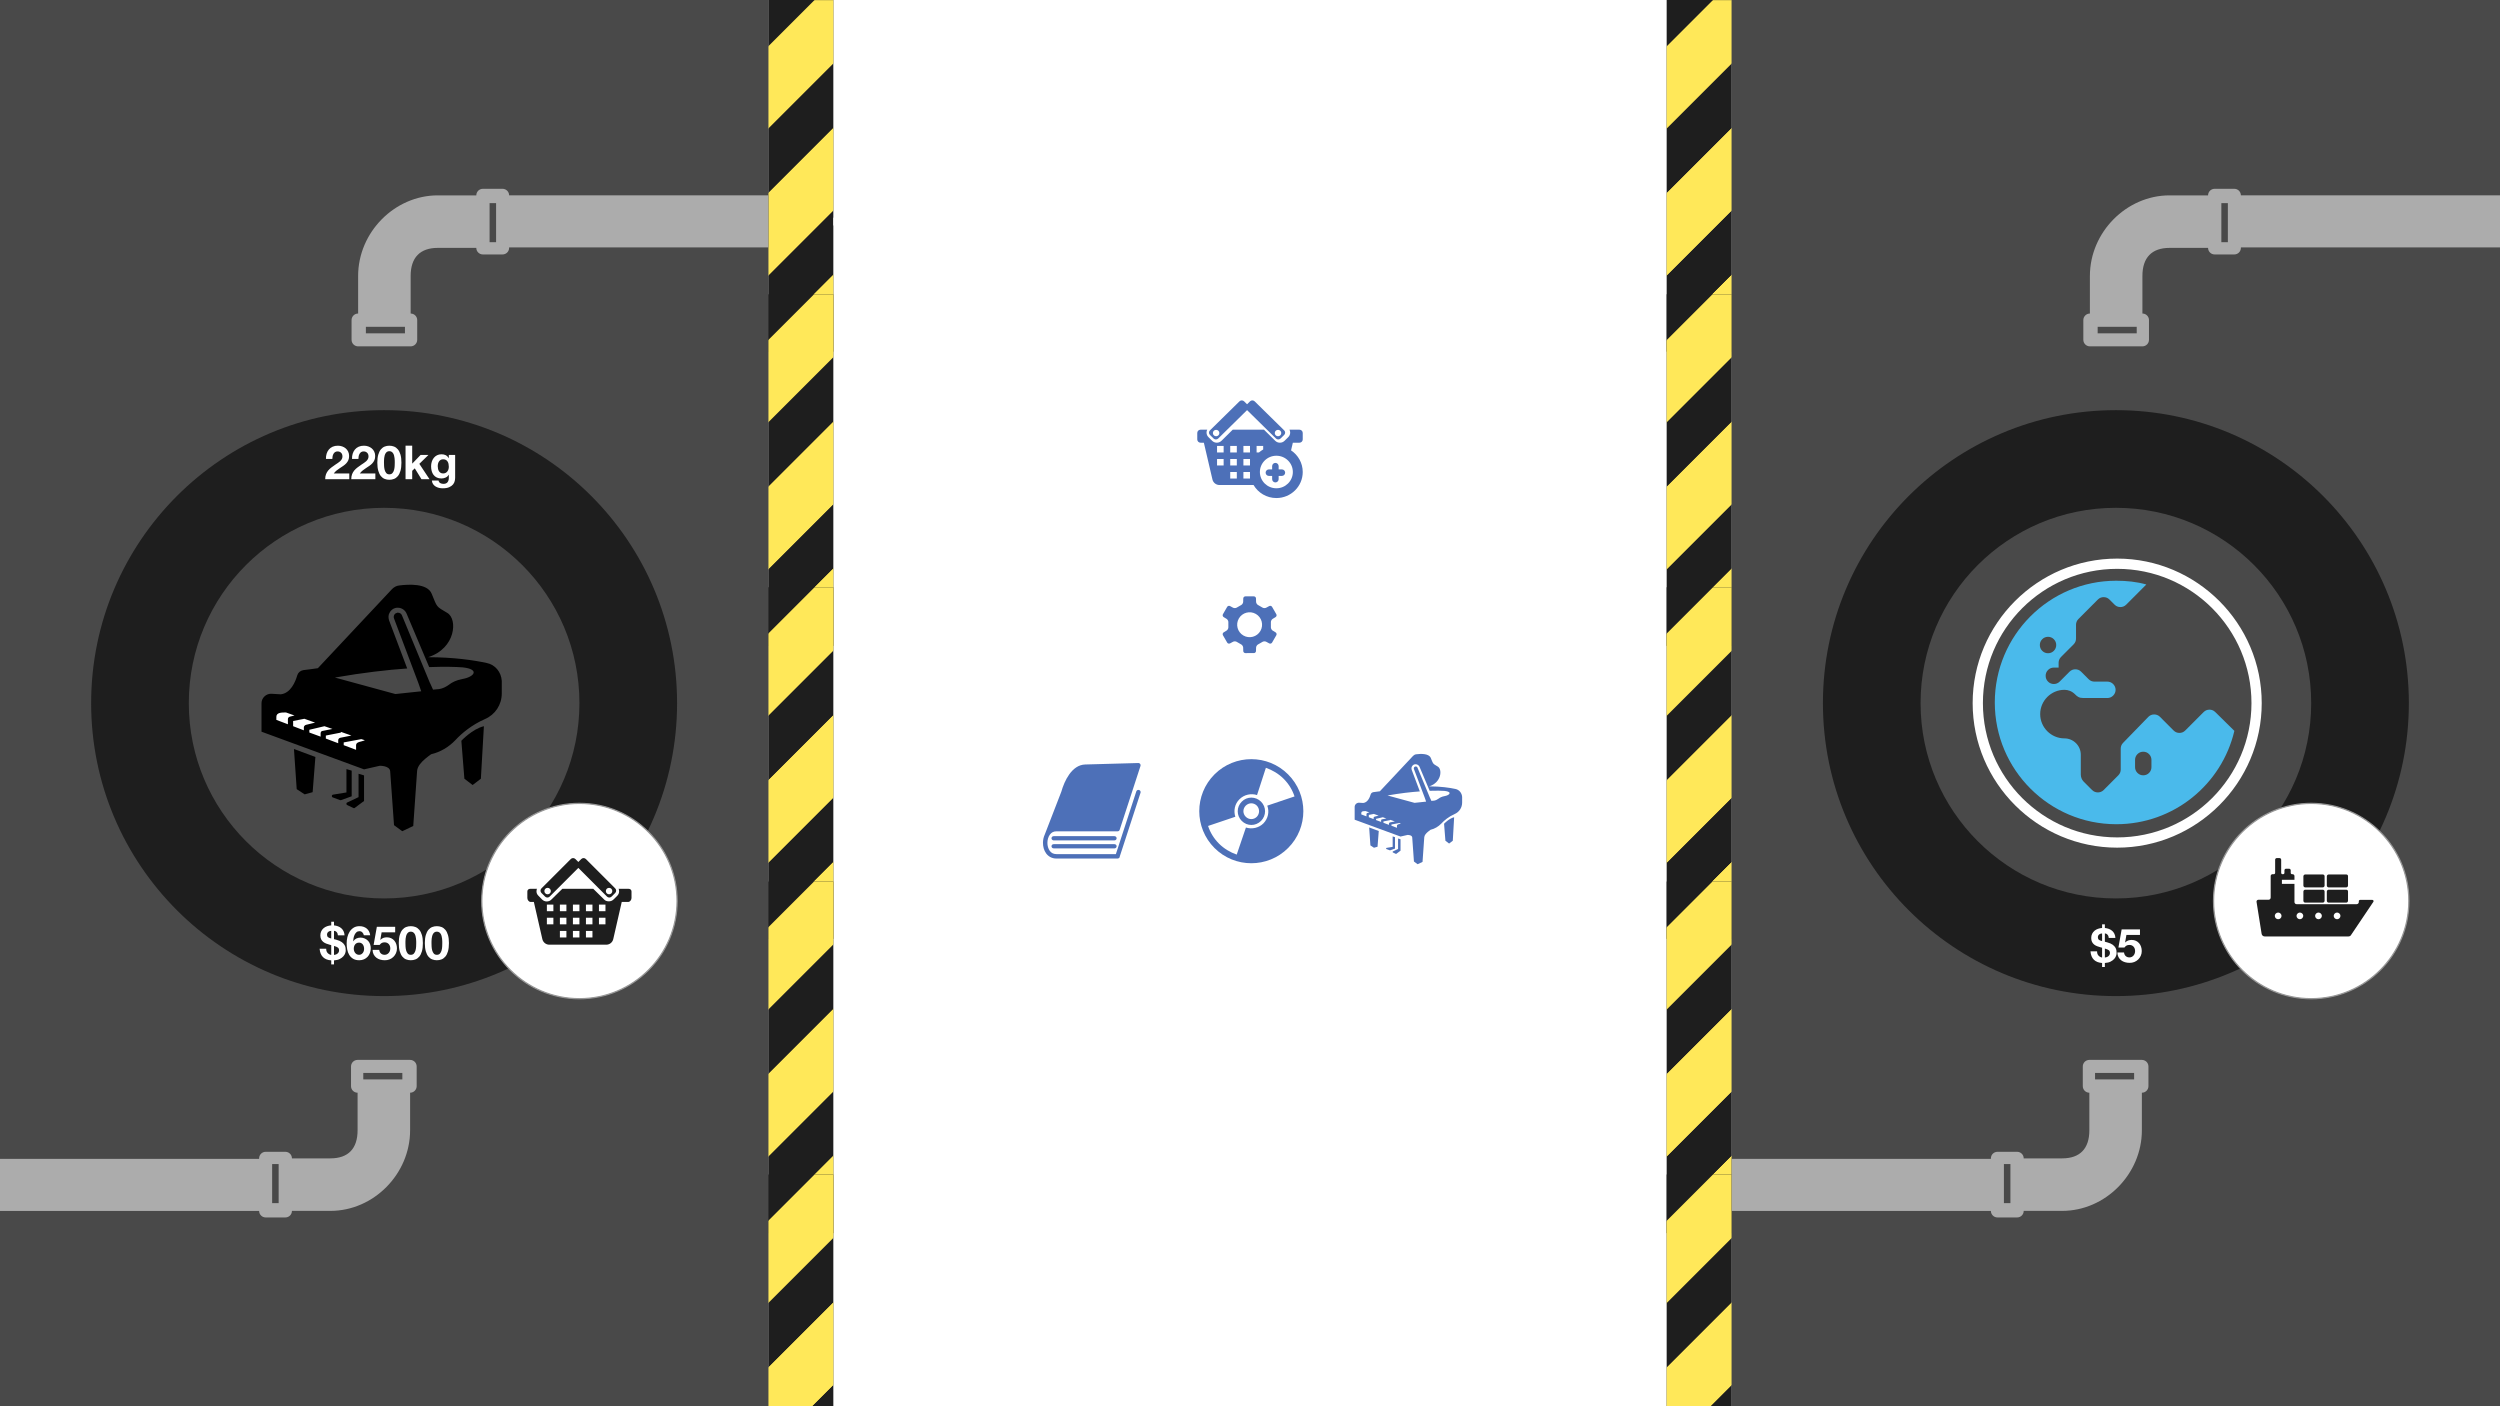 <?xml version="1.0" encoding="UTF-8"?>
<svg width="1920px" height="1080px" viewBox="0 0 1920 1080" version="1.1" xmlns="http://www.w3.org/2000/svg" xmlns:xlink="http://www.w3.org/1999/xlink">
    <!-- Generator: Sketch 46.2 (44496) - http://www.bohemiancoding.com/sketch -->
    <title>kafka12</title>
    <desc>Created with Sketch.</desc>
    <defs>
        <rect id="path-1" x="0" y="0" width="50" height="270"></rect>
        <rect id="path-3" x="0" y="0" width="50" height="270"></rect>
        <rect id="path-5" x="0" y="0" width="50" height="270"></rect>
        <rect id="path-7" x="0" y="0" width="50" height="270"></rect>
        <rect id="path-9" x="0" y="0" width="50" height="270"></rect>
        <rect id="path-11" x="0" y="0" width="50" height="270"></rect>
        <rect id="path-13" x="0" y="0" width="50" height="270"></rect>
        <rect id="path-15" x="0" y="0" width="50" height="270"></rect>
        <rect id="path-17" x="0" y="0" width="50" height="270"></rect>
        <rect id="path-19" x="0" y="0" width="50" height="270"></rect>
        <filter x="-5.3%" y="-4.0%" width="110.7%" height="110.7%" filterUnits="objectBoundingBox" id="filter-21">
            <feOffset dx="0" dy="2" in="SourceAlpha" result="shadowOffsetOuter1"></feOffset>
            <feGaussianBlur stdDeviation="2" in="shadowOffsetOuter1" result="shadowBlurOuter1"></feGaussianBlur>
            <feColorMatrix values="0 0 0 0 0   0 0 0 0 0   0 0 0 0 0  0 0 0 0.5 0" type="matrix" in="shadowBlurOuter1" result="shadowMatrixOuter1"></feColorMatrix>
            <feMerge>
                <feMergeNode in="shadowMatrixOuter1"></feMergeNode>
                <feMergeNode in="SourceGraphic"></feMergeNode>
            </feMerge>
        </filter>
        <filter x="-5.3%" y="-4.0%" width="110.7%" height="110.7%" filterUnits="objectBoundingBox" id="filter-22">
            <feOffset dx="0" dy="2" in="SourceAlpha" result="shadowOffsetOuter1"></feOffset>
            <feGaussianBlur stdDeviation="2" in="shadowOffsetOuter1" result="shadowBlurOuter1"></feGaussianBlur>
            <feColorMatrix values="0 0 0 0 0   0 0 0 0 0   0 0 0 0 0  0 0 0 0.5 0" type="matrix" in="shadowBlurOuter1" result="shadowMatrixOuter1"></feColorMatrix>
            <feMerge>
                <feMergeNode in="shadowMatrixOuter1"></feMergeNode>
                <feMergeNode in="SourceGraphic"></feMergeNode>
            </feMerge>
        </filter>
    </defs>
    <g id="Actual-Slides" stroke="none" stroke-width="1" fill="none" fill-rule="evenodd">
        <g id="kafka12">
            <g id="Borders" transform="translate(590, 0)">
                <g id="Borders-Copy" transform="translate(690, 0)">
                    <g id="Lines-Copy">
                        <mask id="mask-2" fill="white">
                            <use xlink:href="#path-1"></use>
                        </mask>
                        <use id="Mask" fill="#1E1E1E" xlink:href="#path-1"></use>
                        <g id="Group-2" mask="url(#mask-2)" fill="#FFE859">
                            <g transform="translate(-224, -36)">
                                <rect id="Rectangle-3" transform="translate(367.266, 185.488) rotate(-45) translate(-367.266, -185.488) " x="158.586" y="163.157" width="417.36" height="44.661"></rect>
                                <rect id="Rectangle-3-Copy" transform="translate(276.158, 163.808) rotate(-45) translate(-276.158, -163.808) " x="67.478" y="141.477" width="417.36" height="44.661"></rect>
                                <rect id="Rectangle-3-Copy-2" transform="translate(163.358, 163.808) rotate(-45) translate(-163.358, -163.808) " x="-45.322" y="141.477" width="417.36" height="44.661"></rect>
                                <rect id="Rectangle-3" transform="translate(480.066, 185.488) rotate(-45) translate(-480.066, -185.488) " x="271.386" y="163.157" width="417.36" height="44.661"></rect>
                                <rect id="Rectangle-3-Copy" transform="translate(388.958, 163.808) rotate(-45) translate(-388.958, -163.808) " x="180.278" y="141.477" width="417.36" height="44.661"></rect>
                                <rect id="Rectangle-3-Copy-2" transform="translate(276.158, 163.808) rotate(-45) translate(-276.158, -163.808) " x="67.478" y="141.477" width="417.36" height="44.661"></rect>
                                <rect id="Rectangle-3" transform="translate(592.866, 185.488) rotate(-45) translate(-592.866, -185.488) " x="384.186" y="163.157" width="417.36" height="44.661"></rect>
                                <rect id="Rectangle-3-Copy-3" transform="translate(701.327, 185.488) rotate(-45) translate(-701.327, -185.488) " x="492.647" y="163.157" width="417.36" height="44.661"></rect>
                                <rect id="Rectangle-3-Copy" transform="translate(501.758, 163.808) rotate(-45) translate(-501.758, -163.808) " x="293.078" y="141.477" width="417.36" height="44.661"></rect>
                                <rect id="Rectangle-3-Copy-2" transform="translate(388.958, 163.808) rotate(-45) translate(-388.958, -163.808) " x="180.278" y="141.477" width="417.36" height="44.661"></rect>
                            </g>
                        </g>
                    </g>
                    <g id="Lines-Copy-2" transform="translate(0, 226)">
                        <mask id="mask-4" fill="white">
                            <use xlink:href="#path-3"></use>
                        </mask>
                        <use id="Mask" fill="#1E1E1E" xlink:href="#path-3"></use>
                        <g id="Group-2" mask="url(#mask-4)" fill="#FFE859">
                            <g transform="translate(-223.865, -36.529)">
                                <rect id="Rectangle-3" transform="translate(367.266, 185.488) rotate(-45) translate(-367.266, -185.488) " x="158.586" y="163.157" width="417.36" height="44.661"></rect>
                                <rect id="Rectangle-3-Copy" transform="translate(276.158, 163.808) rotate(-45) translate(-276.158, -163.808) " x="67.478" y="141.477" width="417.36" height="44.661"></rect>
                                <rect id="Rectangle-3-Copy-2" transform="translate(163.358, 163.808) rotate(-45) translate(-163.358, -163.808) " x="-45.322" y="141.477" width="417.36" height="44.661"></rect>
                                <rect id="Rectangle-3" transform="translate(480.066, 185.488) rotate(-45) translate(-480.066, -185.488) " x="271.386" y="163.157" width="417.36" height="44.661"></rect>
                                <rect id="Rectangle-3-Copy" transform="translate(388.958, 163.808) rotate(-45) translate(-388.958, -163.808) " x="180.278" y="141.477" width="417.36" height="44.661"></rect>
                                <rect id="Rectangle-3-Copy-2" transform="translate(276.158, 163.808) rotate(-45) translate(-276.158, -163.808) " x="67.478" y="141.477" width="417.36" height="44.661"></rect>
                                <rect id="Rectangle-3" transform="translate(592.866, 185.488) rotate(-45) translate(-592.866, -185.488) " x="384.186" y="163.157" width="417.36" height="44.661"></rect>
                                <rect id="Rectangle-3-Copy-3" transform="translate(701.327, 185.488) rotate(-45) translate(-701.327, -185.488) " x="492.647" y="163.157" width="417.36" height="44.661"></rect>
                                <rect id="Rectangle-3-Copy" transform="translate(501.758, 163.808) rotate(-45) translate(-501.758, -163.808) " x="293.078" y="141.477" width="417.36" height="44.661"></rect>
                                <rect id="Rectangle-3-Copy-2" transform="translate(388.958, 163.808) rotate(-45) translate(-388.958, -163.808) " x="180.278" y="141.477" width="417.36" height="44.661"></rect>
                            </g>
                        </g>
                    </g>
                    <g id="Lines-Copy-4" transform="translate(0, 451)">
                        <mask id="mask-6" fill="white">
                            <use xlink:href="#path-5"></use>
                        </mask>
                        <use id="Mask" fill="#1E1E1E" xlink:href="#path-5"></use>
                        <g id="Group-2" mask="url(#mask-6)" fill="#FFE859">
                            <g transform="translate(-224, -36)">
                                <rect id="Rectangle-3" transform="translate(367.266, 185.488) rotate(-45) translate(-367.266, -185.488) " x="158.586" y="163.157" width="417.36" height="44.661"></rect>
                                <rect id="Rectangle-3-Copy" transform="translate(276.158, 163.808) rotate(-45) translate(-276.158, -163.808) " x="67.478" y="141.477" width="417.36" height="44.661"></rect>
                                <rect id="Rectangle-3-Copy-2" transform="translate(163.358, 163.808) rotate(-45) translate(-163.358, -163.808) " x="-45.322" y="141.477" width="417.36" height="44.661"></rect>
                                <rect id="Rectangle-3" transform="translate(480.066, 185.488) rotate(-45) translate(-480.066, -185.488) " x="271.386" y="163.157" width="417.36" height="44.661"></rect>
                                <rect id="Rectangle-3-Copy" transform="translate(388.958, 163.808) rotate(-45) translate(-388.958, -163.808) " x="180.278" y="141.477" width="417.36" height="44.661"></rect>
                                <rect id="Rectangle-3-Copy-2" transform="translate(276.158, 163.808) rotate(-45) translate(-276.158, -163.808) " x="67.478" y="141.477" width="417.36" height="44.661"></rect>
                                <rect id="Rectangle-3" transform="translate(592.866, 185.488) rotate(-45) translate(-592.866, -185.488) " x="384.186" y="163.157" width="417.36" height="44.661"></rect>
                                <rect id="Rectangle-3-Copy-3" transform="translate(701.327, 185.488) rotate(-45) translate(-701.327, -185.488) " x="492.647" y="163.157" width="417.36" height="44.661"></rect>
                                <rect id="Rectangle-3-Copy" transform="translate(501.758, 163.808) rotate(-45) translate(-501.758, -163.808) " x="293.078" y="141.477" width="417.36" height="44.661"></rect>
                                <rect id="Rectangle-3-Copy-2" transform="translate(388.958, 163.808) rotate(-45) translate(-388.958, -163.808) " x="180.278" y="141.477" width="417.36" height="44.661"></rect>
                            </g>
                        </g>
                    </g>
                    <g id="Lines-Copy-3" transform="translate(0, 677)">
                        <mask id="mask-8" fill="white">
                            <use xlink:href="#path-7"></use>
                        </mask>
                        <use id="Mask" fill="#1E1E1E" xlink:href="#path-7"></use>
                        <g id="Group-2" mask="url(#mask-8)" fill="#FFE859">
                            <g transform="translate(-223.865, -36.529)">
                                <rect id="Rectangle-3" transform="translate(367.266, 185.488) rotate(-45) translate(-367.266, -185.488) " x="158.586" y="163.157" width="417.36" height="44.661"></rect>
                                <rect id="Rectangle-3-Copy" transform="translate(276.158, 163.808) rotate(-45) translate(-276.158, -163.808) " x="67.478" y="141.477" width="417.36" height="44.661"></rect>
                                <rect id="Rectangle-3-Copy-2" transform="translate(163.358, 163.808) rotate(-45) translate(-163.358, -163.808) " x="-45.322" y="141.477" width="417.36" height="44.661"></rect>
                                <rect id="Rectangle-3" transform="translate(480.066, 185.488) rotate(-45) translate(-480.066, -185.488) " x="271.386" y="163.157" width="417.36" height="44.661"></rect>
                                <rect id="Rectangle-3-Copy" transform="translate(388.958, 163.808) rotate(-45) translate(-388.958, -163.808) " x="180.278" y="141.477" width="417.36" height="44.661"></rect>
                                <rect id="Rectangle-3-Copy-2" transform="translate(276.158, 163.808) rotate(-45) translate(-276.158, -163.808) " x="67.478" y="141.477" width="417.36" height="44.661"></rect>
                                <rect id="Rectangle-3" transform="translate(592.866, 185.488) rotate(-45) translate(-592.866, -185.488) " x="384.186" y="163.157" width="417.36" height="44.661"></rect>
                                <rect id="Rectangle-3-Copy-3" transform="translate(701.327, 185.488) rotate(-45) translate(-701.327, -185.488) " x="492.647" y="163.157" width="417.36" height="44.661"></rect>
                                <rect id="Rectangle-3-Copy" transform="translate(501.758, 163.808) rotate(-45) translate(-501.758, -163.808) " x="293.078" y="141.477" width="417.36" height="44.661"></rect>
                                <rect id="Rectangle-3-Copy-2" transform="translate(388.958, 163.808) rotate(-45) translate(-388.958, -163.808) " x="180.278" y="141.477" width="417.36" height="44.661"></rect>
                            </g>
                        </g>
                    </g>
                    <g id="Lines-Copy-6" transform="translate(0, 902)">
                        <mask id="mask-10" fill="white">
                            <use xlink:href="#path-9"></use>
                        </mask>
                        <use id="Mask" fill="#1E1E1E" xlink:href="#path-9"></use>
                        <g id="Group-2" mask="url(#mask-10)" fill="#FFE859">
                            <g transform="translate(-224, -36)">
                                <rect id="Rectangle-3" transform="translate(367.266, 185.488) rotate(-45) translate(-367.266, -185.488) " x="158.586" y="163.157" width="417.36" height="44.661"></rect>
                                <rect id="Rectangle-3-Copy" transform="translate(276.158, 163.808) rotate(-45) translate(-276.158, -163.808) " x="67.478" y="141.477" width="417.36" height="44.661"></rect>
                                <rect id="Rectangle-3-Copy-2" transform="translate(163.358, 163.808) rotate(-45) translate(-163.358, -163.808) " x="-45.322" y="141.477" width="417.36" height="44.661"></rect>
                                <rect id="Rectangle-3" transform="translate(480.066, 185.488) rotate(-45) translate(-480.066, -185.488) " x="271.386" y="163.157" width="417.36" height="44.661"></rect>
                                <rect id="Rectangle-3-Copy" transform="translate(388.958, 163.808) rotate(-45) translate(-388.958, -163.808) " x="180.278" y="141.477" width="417.36" height="44.661"></rect>
                                <rect id="Rectangle-3-Copy-2" transform="translate(276.158, 163.808) rotate(-45) translate(-276.158, -163.808) " x="67.478" y="141.477" width="417.36" height="44.661"></rect>
                                <rect id="Rectangle-3" transform="translate(592.866, 185.488) rotate(-45) translate(-592.866, -185.488) " x="384.186" y="163.157" width="417.36" height="44.661"></rect>
                                <rect id="Rectangle-3-Copy-3" transform="translate(701.327, 185.488) rotate(-45) translate(-701.327, -185.488) " x="492.647" y="163.157" width="417.36" height="44.661"></rect>
                                <rect id="Rectangle-3-Copy" transform="translate(501.758, 163.808) rotate(-45) translate(-501.758, -163.808) " x="293.078" y="141.477" width="417.36" height="44.661"></rect>
                                <rect id="Rectangle-3-Copy-2" transform="translate(388.958, 163.808) rotate(-45) translate(-388.958, -163.808) " x="180.278" y="141.477" width="417.36" height="44.661"></rect>
                            </g>
                        </g>
                    </g>
                </g>
                <g>
                    <g id="Lines-Copy">
                        <mask id="mask-12" fill="white">
                            <use xlink:href="#path-11"></use>
                        </mask>
                        <use id="Mask" fill="#1E1E1E" xlink:href="#path-11"></use>
                        <g id="Group-2" mask="url(#mask-12)" fill="#FFE859">
                            <g transform="translate(-224, -36)">
                                <rect id="Rectangle-3" transform="translate(367.266, 185.488) rotate(-45) translate(-367.266, -185.488) " x="158.586" y="163.157" width="417.36" height="44.661"></rect>
                                <rect id="Rectangle-3-Copy" transform="translate(276.158, 163.808) rotate(-45) translate(-276.158, -163.808) " x="67.478" y="141.477" width="417.36" height="44.661"></rect>
                                <rect id="Rectangle-3-Copy-2" transform="translate(163.358, 163.808) rotate(-45) translate(-163.358, -163.808) " x="-45.322" y="141.477" width="417.36" height="44.661"></rect>
                                <rect id="Rectangle-3" transform="translate(480.066, 185.488) rotate(-45) translate(-480.066, -185.488) " x="271.386" y="163.157" width="417.36" height="44.661"></rect>
                                <rect id="Rectangle-3-Copy" transform="translate(388.958, 163.808) rotate(-45) translate(-388.958, -163.808) " x="180.278" y="141.477" width="417.36" height="44.661"></rect>
                                <rect id="Rectangle-3-Copy-2" transform="translate(276.158, 163.808) rotate(-45) translate(-276.158, -163.808) " x="67.478" y="141.477" width="417.36" height="44.661"></rect>
                                <rect id="Rectangle-3" transform="translate(592.866, 185.488) rotate(-45) translate(-592.866, -185.488) " x="384.186" y="163.157" width="417.36" height="44.661"></rect>
                                <rect id="Rectangle-3-Copy-3" transform="translate(701.327, 185.488) rotate(-45) translate(-701.327, -185.488) " x="492.647" y="163.157" width="417.36" height="44.661"></rect>
                                <rect id="Rectangle-3-Copy" transform="translate(501.758, 163.808) rotate(-45) translate(-501.758, -163.808) " x="293.078" y="141.477" width="417.36" height="44.661"></rect>
                                <rect id="Rectangle-3-Copy-2" transform="translate(388.958, 163.808) rotate(-45) translate(-388.958, -163.808) " x="180.278" y="141.477" width="417.36" height="44.661"></rect>
                            </g>
                        </g>
                    </g>
                    <g id="Lines-Copy-2" transform="translate(0, 226)">
                        <mask id="mask-14" fill="white">
                            <use xlink:href="#path-13"></use>
                        </mask>
                        <use id="Mask" fill="#1E1E1E" xlink:href="#path-13"></use>
                        <g id="Group-2" mask="url(#mask-14)" fill="#FFE859">
                            <g transform="translate(-223.865, -36.529)">
                                <rect id="Rectangle-3" transform="translate(367.266, 185.488) rotate(-45) translate(-367.266, -185.488) " x="158.586" y="163.157" width="417.36" height="44.661"></rect>
                                <rect id="Rectangle-3-Copy" transform="translate(276.158, 163.808) rotate(-45) translate(-276.158, -163.808) " x="67.478" y="141.477" width="417.36" height="44.661"></rect>
                                <rect id="Rectangle-3-Copy-2" transform="translate(163.358, 163.808) rotate(-45) translate(-163.358, -163.808) " x="-45.322" y="141.477" width="417.36" height="44.661"></rect>
                                <rect id="Rectangle-3" transform="translate(480.066, 185.488) rotate(-45) translate(-480.066, -185.488) " x="271.386" y="163.157" width="417.36" height="44.661"></rect>
                                <rect id="Rectangle-3-Copy" transform="translate(388.958, 163.808) rotate(-45) translate(-388.958, -163.808) " x="180.278" y="141.477" width="417.36" height="44.661"></rect>
                                <rect id="Rectangle-3-Copy-2" transform="translate(276.158, 163.808) rotate(-45) translate(-276.158, -163.808) " x="67.478" y="141.477" width="417.36" height="44.661"></rect>
                                <rect id="Rectangle-3" transform="translate(592.866, 185.488) rotate(-45) translate(-592.866, -185.488) " x="384.186" y="163.157" width="417.36" height="44.661"></rect>
                                <rect id="Rectangle-3-Copy-3" transform="translate(701.327, 185.488) rotate(-45) translate(-701.327, -185.488) " x="492.647" y="163.157" width="417.36" height="44.661"></rect>
                                <rect id="Rectangle-3-Copy" transform="translate(501.758, 163.808) rotate(-45) translate(-501.758, -163.808) " x="293.078" y="141.477" width="417.36" height="44.661"></rect>
                                <rect id="Rectangle-3-Copy-2" transform="translate(388.958, 163.808) rotate(-45) translate(-388.958, -163.808) " x="180.278" y="141.477" width="417.36" height="44.661"></rect>
                            </g>
                        </g>
                    </g>
                    <g id="Lines-Copy-4" transform="translate(0, 451)">
                        <mask id="mask-16" fill="white">
                            <use xlink:href="#path-15"></use>
                        </mask>
                        <use id="Mask" fill="#1E1E1E" xlink:href="#path-15"></use>
                        <g id="Group-2" mask="url(#mask-16)" fill="#FFE859">
                            <g transform="translate(-224, -36)">
                                <rect id="Rectangle-3" transform="translate(367.266, 185.488) rotate(-45) translate(-367.266, -185.488) " x="158.586" y="163.157" width="417.36" height="44.661"></rect>
                                <rect id="Rectangle-3-Copy" transform="translate(276.158, 163.808) rotate(-45) translate(-276.158, -163.808) " x="67.478" y="141.477" width="417.36" height="44.661"></rect>
                                <rect id="Rectangle-3-Copy-2" transform="translate(163.358, 163.808) rotate(-45) translate(-163.358, -163.808) " x="-45.322" y="141.477" width="417.36" height="44.661"></rect>
                                <rect id="Rectangle-3" transform="translate(480.066, 185.488) rotate(-45) translate(-480.066, -185.488) " x="271.386" y="163.157" width="417.36" height="44.661"></rect>
                                <rect id="Rectangle-3-Copy" transform="translate(388.958, 163.808) rotate(-45) translate(-388.958, -163.808) " x="180.278" y="141.477" width="417.36" height="44.661"></rect>
                                <rect id="Rectangle-3-Copy-2" transform="translate(276.158, 163.808) rotate(-45) translate(-276.158, -163.808) " x="67.478" y="141.477" width="417.36" height="44.661"></rect>
                                <rect id="Rectangle-3" transform="translate(592.866, 185.488) rotate(-45) translate(-592.866, -185.488) " x="384.186" y="163.157" width="417.36" height="44.661"></rect>
                                <rect id="Rectangle-3-Copy-3" transform="translate(701.327, 185.488) rotate(-45) translate(-701.327, -185.488) " x="492.647" y="163.157" width="417.36" height="44.661"></rect>
                                <rect id="Rectangle-3-Copy" transform="translate(501.758, 163.808) rotate(-45) translate(-501.758, -163.808) " x="293.078" y="141.477" width="417.36" height="44.661"></rect>
                                <rect id="Rectangle-3-Copy-2" transform="translate(388.958, 163.808) rotate(-45) translate(-388.958, -163.808) " x="180.278" y="141.477" width="417.36" height="44.661"></rect>
                            </g>
                        </g>
                    </g>
                    <g id="Lines-Copy-3" transform="translate(0, 677)">
                        <mask id="mask-18" fill="white">
                            <use xlink:href="#path-17"></use>
                        </mask>
                        <use id="Mask" fill="#1E1E1E" xlink:href="#path-17"></use>
                        <g id="Group-2" mask="url(#mask-18)" fill="#FFE859">
                            <g transform="translate(-223.865, -36.529)">
                                <rect id="Rectangle-3" transform="translate(367.266, 185.488) rotate(-45) translate(-367.266, -185.488) " x="158.586" y="163.157" width="417.36" height="44.661"></rect>
                                <rect id="Rectangle-3-Copy" transform="translate(276.158, 163.808) rotate(-45) translate(-276.158, -163.808) " x="67.478" y="141.477" width="417.36" height="44.661"></rect>
                                <rect id="Rectangle-3-Copy-2" transform="translate(163.358, 163.808) rotate(-45) translate(-163.358, -163.808) " x="-45.322" y="141.477" width="417.36" height="44.661"></rect>
                                <rect id="Rectangle-3" transform="translate(480.066, 185.488) rotate(-45) translate(-480.066, -185.488) " x="271.386" y="163.157" width="417.36" height="44.661"></rect>
                                <rect id="Rectangle-3-Copy" transform="translate(388.958, 163.808) rotate(-45) translate(-388.958, -163.808) " x="180.278" y="141.477" width="417.36" height="44.661"></rect>
                                <rect id="Rectangle-3-Copy-2" transform="translate(276.158, 163.808) rotate(-45) translate(-276.158, -163.808) " x="67.478" y="141.477" width="417.36" height="44.661"></rect>
                                <rect id="Rectangle-3" transform="translate(592.866, 185.488) rotate(-45) translate(-592.866, -185.488) " x="384.186" y="163.157" width="417.36" height="44.661"></rect>
                                <rect id="Rectangle-3-Copy-3" transform="translate(701.327, 185.488) rotate(-45) translate(-701.327, -185.488) " x="492.647" y="163.157" width="417.36" height="44.661"></rect>
                                <rect id="Rectangle-3-Copy" transform="translate(501.758, 163.808) rotate(-45) translate(-501.758, -163.808) " x="293.078" y="141.477" width="417.36" height="44.661"></rect>
                                <rect id="Rectangle-3-Copy-2" transform="translate(388.958, 163.808) rotate(-45) translate(-388.958, -163.808) " x="180.278" y="141.477" width="417.36" height="44.661"></rect>
                            </g>
                        </g>
                    </g>
                    <g id="Lines-Copy-6" transform="translate(0, 902)">
                        <mask id="mask-20" fill="white">
                            <use xlink:href="#path-19"></use>
                        </mask>
                        <use id="Mask" fill="#1E1E1E" xlink:href="#path-19"></use>
                        <g id="Group-2" mask="url(#mask-20)" fill="#FFE859">
                            <g transform="translate(-224, -36)">
                                <rect id="Rectangle-3" transform="translate(367.266, 185.488) rotate(-45) translate(-367.266, -185.488) " x="158.586" y="163.157" width="417.36" height="44.661"></rect>
                                <rect id="Rectangle-3-Copy" transform="translate(276.158, 163.808) rotate(-45) translate(-276.158, -163.808) " x="67.478" y="141.477" width="417.36" height="44.661"></rect>
                                <rect id="Rectangle-3-Copy-2" transform="translate(163.358, 163.808) rotate(-45) translate(-163.358, -163.808) " x="-45.322" y="141.477" width="417.36" height="44.661"></rect>
                                <rect id="Rectangle-3" transform="translate(480.066, 185.488) rotate(-45) translate(-480.066, -185.488) " x="271.386" y="163.157" width="417.36" height="44.661"></rect>
                                <rect id="Rectangle-3-Copy" transform="translate(388.958, 163.808) rotate(-45) translate(-388.958, -163.808) " x="180.278" y="141.477" width="417.36" height="44.661"></rect>
                                <rect id="Rectangle-3-Copy-2" transform="translate(276.158, 163.808) rotate(-45) translate(-276.158, -163.808) " x="67.478" y="141.477" width="417.36" height="44.661"></rect>
                                <rect id="Rectangle-3" transform="translate(592.866, 185.488) rotate(-45) translate(-592.866, -185.488) " x="384.186" y="163.157" width="417.36" height="44.661"></rect>
                                <rect id="Rectangle-3-Copy-3" transform="translate(701.327, 185.488) rotate(-45) translate(-701.327, -185.488) " x="492.647" y="163.157" width="417.36" height="44.661"></rect>
                                <rect id="Rectangle-3-Copy" transform="translate(501.758, 163.808) rotate(-45) translate(-501.758, -163.808) " x="293.078" y="141.477" width="417.36" height="44.661"></rect>
                                <rect id="Rectangle-3-Copy-2" transform="translate(388.958, 163.808) rotate(-45) translate(-388.958, -163.808) " x="180.278" y="141.477" width="417.36" height="44.661"></rect>
                            </g>
                        </g>
                    </g>
                </g>
            </g>
            <g id="Outgoing-Messages-Copy" transform="translate(1330, 0)">
                <rect id="Background" fill="#494949" x="0" y="0" width="590" height="1080"></rect>
                <path d="M469,261 L270,261 L270,221 L469,221 L469,220.625 C469,217.842 471.259,215.583 474.042,215.583 L489.167,215.583 C491.955,215.583 494.208,217.842 494.208,220.625 L523.768,220.625 C537.415,220.625 544.625,213.168 544.625,199.067 L544.625,170.208 C541.842,170.208 539.583,167.95 539.583,165.167 L539.583,150.042 C539.583,147.259 541.842,145 544.625,145 L584.958,145 C587.746,145 590,147.259 590,150.042 L590,165.167 C590,167.95 587.746,170.208 584.958,170.208 L584.958,199.067 C584.958,232.614 556.937,260.958 523.768,260.958 L494.208,260.958 C494.208,263.741 491.955,266 489.167,266 L474.042,266 C471.273,266 469.023,263.764 469,261 Z M479,255 L484,255 L484,225 L479,225 L479,255 Z M549,160 L579,160 L579,155 L549,155 L549,160 Z" id="Top-Pipe" fill="#ACACAC" fill-rule="nonzero" transform="translate(430, 205.5) rotate(-180) translate(-430, -205.5) "></path>
                <path d="M199,930 L0,930 L0,890 L199,890 L199,889.625 C199,886.842 201.259,884.583 204.042,884.583 L219.167,884.583 C221.955,884.583 224.208,886.842 224.208,889.625 L253.768,889.625 C267.415,889.625 274.625,882.168 274.625,868.067 L274.625,839.208 C271.842,839.208 269.583,836.95 269.583,834.167 L269.583,819.042 C269.583,816.259 271.842,814 274.625,814 L314.958,814 C317.746,814 320,816.259 320,819.042 L320,834.167 C320,836.95 317.746,839.208 314.958,839.208 L314.958,868.067 C314.958,901.614 286.937,929.958 253.768,929.958 L224.208,929.958 C224.208,932.741 221.955,935 219.167,935 L204.042,935 C201.273,935 199.023,932.764 199,930 Z M209,924 L214,924 L214,894 L209,894 L209,924 Z M279,829 L309,829 L309,824 L279,824 L279,829 Z" id="Bottom-Pipe" fill="#ACACAC" fill-rule="nonzero"></path>
                <g id="Item" transform="translate(70, 315)">
                    <circle id="Oval" fill="#1E1E1E" cx="225" cy="225" r="225"></circle>
                    <circle id="Oval-Copy" fill="#494949" cx="225" cy="225" r="150"></circle>
                </g>
                <g id="Label" filter="url(#filter-21)" transform="translate(370, 615)">
                    <circle id="Background" stroke="#979797" fill="#FFFFFF" cx="75" cy="75" r="75"></circle>
                    <g id="Ship" transform="translate(33, 42)" fill-rule="nonzero" fill="#1E1E1E">
                        <path d="M88.955,32.111 L79.589,32.111 C79.033,32.111 78.569,32.569 78.569,33.12 L78.569,33.762 C78.569,34.679 77.827,35.413 76.9,35.413 L30.814,35.413 C29.887,35.413 29.145,34.679 29.145,33.762 L29.145,32.845 L29.145,19.817 L19.502,19.817 L19.502,16.698 L29.145,16.698 L29.145,14.954 L29.145,13.762 C29.145,13.028 28.496,12.386 27.754,12.386 L27.291,12.386 C26.734,12.386 26.271,11.927 26.271,11.376 L26.271,9.45 C26.271,8.716 25.714,8.165 24.973,8.165 L22.747,8.165 C22.005,8.165 21.449,8.716 21.449,9.45 L21.449,11.376 C21.449,11.927 20.985,12.386 20.429,12.386 L19.965,12.386 C19.409,12.386 18.945,11.927 18.945,11.376 L18.945,1.284 C18.945,0.55 18.389,0 17.647,0 L15.607,0 C14.865,0 14.309,0.55 14.309,1.284 L14.309,11.376 C14.309,11.927 13.845,12.386 13.289,12.386 L12.269,12.386 C11.527,12.386 10.878,13.028 10.878,13.762 L10.878,30.367 C10.878,31.285 10.136,32.019 9.209,32.019 L1.42,32.019 C0.585,32.019 -0.157,32.753 0.029,33.67 L3.923,58.166 C4.109,59.359 5.129,60.184 6.241,60.184 L70.595,60.184 C71.429,60.184 72.171,59.817 72.542,59.175 L89.697,33.67 C90.253,33.028 89.697,32.111 88.955,32.111 Z M16.627,46.973 C15.236,46.973 14.031,45.781 14.031,44.404 C14.031,43.028 15.236,41.836 16.627,41.836 C18.018,41.836 19.223,43.028 19.223,44.404 C19.223,45.781 18.111,46.973 16.627,46.973 Z M33.318,46.973 C31.927,46.973 30.722,45.781 30.722,44.404 C30.722,43.028 31.927,41.836 33.318,41.836 C34.709,41.836 35.914,43.028 35.914,44.404 C35.822,45.781 34.709,46.973 33.318,46.973 Z M47.598,46.973 C46.207,46.973 45.002,45.781 45.002,44.404 C45.002,43.028 46.207,41.836 47.598,41.836 C48.989,41.836 50.195,43.028 50.195,44.404 C50.195,45.781 48.989,46.973 47.598,46.973 Z M61.878,46.973 C60.487,46.973 59.282,45.781 59.282,44.404 C59.282,43.028 60.487,41.836 61.878,41.836 C63.269,41.836 64.475,43.028 64.475,44.404 C64.475,45.781 63.269,46.973 61.878,46.973 Z" id="Shape"></path>
                        <path d="M50.913,24.3 L37.372,24.3 C36.64,24.3 36,24.961 36,25.716 L36,32.797 C36,33.552 36.64,34.213 37.372,34.213 L50.913,34.213 C51.645,34.213 52.285,33.552 52.285,32.797 L52.285,25.716 C52.285,24.961 51.736,24.3 50.913,24.3 Z" id="Shape"></path>
                        <path d="M68.996,24.3 L55.372,24.3 C54.64,24.3 54,24.961 54,25.716 L54,32.797 C54,33.552 54.64,34.213 55.372,34.213 L68.905,34.213 C69.636,34.213 70.276,33.552 70.276,32.797 L70.276,25.716 C70.368,24.961 69.728,24.3 68.996,24.3 Z" id="Shape"></path>
                        <path d="M50.913,12.6 L37.372,12.6 C36.64,12.6 36,13.261 36,14.016 L36,21.097 C36,21.852 36.64,22.513 37.372,22.513 L50.913,22.513 C51.645,22.513 52.285,21.852 52.285,21.097 L52.285,14.016 C52.285,13.166 51.736,12.6 50.913,12.6 Z" id="Shape"></path>
                        <path d="M68.996,12.6 L55.372,12.6 C54.64,12.6 54,13.261 54,14.016 L54,21.097 C54,21.852 54.64,22.513 55.372,22.513 L68.905,22.513 C69.636,22.513 70.276,21.852 70.276,21.097 L70.276,14.016 C70.368,13.166 69.728,12.6 68.996,12.6 Z" id="Shape"></path>
                    </g>
                </g>
            </g>
            <g id="Incoming-Message">
                <rect id="Rectangle-2" fill="#494949" x="0" y="0" width="590" height="1080"></rect>
                <path d="M469,261 L270,261 L270,221 L469,221 L469,220.625 C469,217.842 471.259,215.583 474.042,215.583 L489.167,215.583 C491.955,215.583 494.208,217.842 494.208,220.625 L523.768,220.625 C537.415,220.625 544.625,213.168 544.625,199.067 L544.625,170.208 C541.842,170.208 539.583,167.95 539.583,165.167 L539.583,150.042 C539.583,147.259 541.842,145 544.625,145 L584.958,145 C587.746,145 590,147.259 590,150.042 L590,165.167 C590,167.95 587.746,170.208 584.958,170.208 L584.958,199.067 C584.958,232.614 556.937,260.958 523.768,260.958 L494.208,260.958 C494.208,263.741 491.955,266 489.167,266 L474.042,266 C471.273,266 469.023,263.764 469,261 Z M479,255 L484,255 L484,225 L479,225 L479,255 Z M549,160 L579,160 L579,155 L549,155 L549,160 Z" id="Top-Pipe" fill="#ACACAC" fill-rule="nonzero" transform="translate(430, 205.5) rotate(-180) translate(-430, -205.5) "></path>
                <path d="M199,930 L0,930 L0,890 L199,890 L199,889.625 C199,886.842 201.259,884.583 204.042,884.583 L219.167,884.583 C221.955,884.583 224.208,886.842 224.208,889.625 L253.768,889.625 C267.415,889.625 274.625,882.168 274.625,868.067 L274.625,839.208 C271.842,839.208 269.583,836.95 269.583,834.167 L269.583,819.042 C269.583,816.259 271.842,814 274.625,814 L314.958,814 C317.746,814 320,816.259 320,819.042 L320,834.167 C320,836.95 317.746,839.208 314.958,839.208 L314.958,868.067 C314.958,901.614 286.937,929.958 253.768,929.958 L224.208,929.958 C224.208,932.741 221.955,935 219.167,935 L204.042,935 C201.273,935 199.023,932.764 199,930 Z M209,924 L214,924 L214,894 L209,894 L209,924 Z M279,829 L309,829 L309,824 L279,824 L279,829 Z" id="Bottom-Pipe" fill="#ACACAC" fill-rule="nonzero"></path>
                <g id="Item" transform="translate(70, 315)">
                    <circle id="Oval" fill="#1E1E1E" cx="225" cy="225" r="225"></circle>
                    <circle id="Oval-Copy" fill="#494949" cx="225" cy="225" r="150"></circle>
                    <path d="M180.536,413.648 C180.512,415.016 180.872,416.096 181.616,416.888 C182.36,417.68 183.284,418.184 184.388,418.4 L184.388,410.876 C184.268,410.828 184.106,410.774 183.902,410.714 C183.698,410.654 183.476,410.6 183.236,410.552 C182.348,410.312 181.472,410.03 180.608,409.706 C179.744,409.382 178.97,408.95 178.286,408.41 C177.602,407.87 177.056,407.198 176.648,406.394 C176.24,405.59 176.036,404.588 176.036,403.388 C176.036,402.164 176.27,401.084 176.738,400.148 C177.206,399.212 177.824,398.426 178.592,397.79 C179.36,397.154 180.248,396.662 181.256,396.314 C182.264,395.966 183.308,395.756 184.388,395.684 L184.388,392.912 L186.512,392.912 L186.512,395.684 C187.592,395.804 188.606,396.038 189.554,396.386 C190.502,396.734 191.336,397.214 192.056,397.826 C192.776,398.438 193.364,399.2 193.82,400.112 C194.276,401.024 194.54,402.104 194.612,403.352 L189.5,403.352 C189.476,402.392 189.176,401.576 188.6,400.904 C188.024,400.232 187.328,399.896 186.512,399.896 L186.512,406.268 C186.8,406.34 187.094,406.412 187.394,406.484 C187.694,406.556 188.012,406.64 188.348,406.736 C190.124,407.216 191.492,407.81 192.452,408.518 C193.412,409.226 194.12,409.964 194.576,410.732 C195.032,411.5 195.302,412.268 195.386,413.036 C195.47,413.804 195.512,414.488 195.512,415.088 C195.512,415.616 195.38,416.282 195.116,417.086 C194.852,417.89 194.378,418.676 193.694,419.444 C193.01,420.212 192.092,420.896 190.94,421.496 C189.788,422.096 188.312,422.456 186.512,422.576 L186.512,425.636 L184.388,425.636 L184.388,422.576 C181.7,422.384 179.6,421.556 178.088,420.092 C176.576,418.628 175.7,416.48 175.46,413.648 L180.536,413.648 Z M186.512,418.4 C186.944,418.352 187.394,418.25 187.862,418.094 C188.33,417.938 188.75,417.716 189.122,417.428 C189.494,417.14 189.8,416.786 190.04,416.366 C190.28,415.946 190.4,415.448 190.4,414.872 C190.4,413.936 190.106,413.234 189.518,412.766 C188.93,412.298 187.928,411.872 186.512,411.488 L186.512,418.4 Z M184.388,399.896 C183.98,399.896 183.584,399.956 183.2,400.076 C182.816,400.196 182.468,400.382 182.156,400.634 C181.844,400.886 181.598,401.198 181.418,401.57 C181.238,401.942 181.148,402.38 181.148,402.884 C181.148,403.676 181.4,404.288 181.904,404.72 C182.408,405.152 183.236,405.5 184.388,405.764 L184.388,399.896 Z M205.772,408.932 C205.1,408.932 204.506,409.058 203.99,409.31 C203.474,409.562 203.048,409.904 202.712,410.336 C202.376,410.768 202.124,411.266 201.956,411.83 C201.788,412.394 201.704,412.988 201.704,413.612 C201.704,414.188 201.794,414.758 201.974,415.322 C202.154,415.886 202.418,416.39 202.766,416.834 C203.114,417.278 203.54,417.632 204.044,417.896 C204.548,418.16 205.124,418.292 205.772,418.292 C206.396,418.292 206.942,418.16 207.41,417.896 C207.878,417.632 208.28,417.284 208.616,416.852 C208.952,416.42 209.204,415.928 209.372,415.376 C209.54,414.824 209.624,414.26 209.624,413.684 C209.624,413.084 209.546,412.502 209.39,411.938 C209.234,411.374 209,410.87 208.688,410.426 C208.376,409.982 207.974,409.622 207.482,409.346 C206.99,409.07 206.42,408.932 205.772,408.932 Z M209.444,403.28 C209.276,402.44 208.892,401.708 208.292,401.084 C207.692,400.46 206.948,400.148 206.06,400.148 C205.148,400.148 204.386,400.418 203.774,400.958 C203.162,401.498 202.676,402.158 202.316,402.938 C201.956,403.718 201.692,404.552 201.524,405.44 C201.356,406.328 201.26,407.12 201.236,407.816 L201.308,407.888 C202.004,406.88 202.82,406.16 203.756,405.728 C204.692,405.296 205.772,405.08 206.996,405.08 C208.076,405.08 209.132,405.314 210.164,405.782 C211.196,406.25 212.072,406.88 212.792,407.672 C213.464,408.44 213.956,409.316 214.268,410.3 C214.58,411.284 214.736,412.28 214.736,413.288 C214.736,414.584 214.526,415.79 214.106,416.906 C213.686,418.022 213.086,418.994 212.306,419.822 C211.526,420.65 210.596,421.298 209.516,421.766 C208.436,422.234 207.236,422.468 205.916,422.468 C204.02,422.468 202.448,422.09 201.2,421.334 C199.952,420.578 198.956,419.588 198.212,418.364 C197.468,417.14 196.952,415.754 196.664,414.206 C196.376,412.658 196.232,411.08 196.232,409.472 C196.232,407.912 196.412,406.352 196.772,404.792 C197.132,403.232 197.708,401.822 198.5,400.562 C199.292,399.302 200.312,398.276 201.56,397.484 C202.808,396.692 204.332,396.296 206.132,396.296 C207.212,396.296 208.22,396.452 209.156,396.764 C210.092,397.076 210.92,397.526 211.64,398.114 C212.36,398.702 212.948,399.428 213.404,400.292 C213.86,401.156 214.16,402.152 214.304,403.28 L209.444,403.28 Z M233.492,401.012 L233.492,396.8 L219.416,396.8 L216.932,410.732 L221.54,410.732 C222.044,410.036 222.584,409.526 223.16,409.202 C223.736,408.878 224.48,408.716 225.392,408.716 C226.088,408.716 226.7,408.836 227.228,409.076 C227.756,409.316 228.212,409.652 228.596,410.084 C228.98,410.516 229.268,411.02 229.46,411.596 C229.652,412.172 229.748,412.784 229.748,413.432 C229.748,414.056 229.646,414.662 229.442,415.25 C229.238,415.838 228.95,416.354 228.578,416.798 C228.206,417.242 227.75,417.602 227.21,417.878 C226.67,418.154 226.064,418.292 225.392,418.292 C224.24,418.292 223.292,417.95 222.548,417.266 C221.804,416.582 221.372,415.664 221.252,414.512 L216.14,414.512 C216.164,415.832 216.434,416.99 216.95,417.986 C217.466,418.982 218.156,419.816 219.02,420.488 C219.884,421.16 220.874,421.658 221.99,421.982 C223.106,422.306 224.276,422.468 225.5,422.468 C226.772,422.492 227.972,422.282 229.1,421.838 C230.228,421.394 231.218,420.764 232.07,419.948 C232.922,419.132 233.6,418.166 234.104,417.05 C234.608,415.934 234.86,414.728 234.86,413.432 C234.86,412.256 234.686,411.146 234.338,410.102 C233.99,409.058 233.486,408.152 232.826,407.384 C232.166,406.616 231.356,406.004 230.396,405.548 C229.436,405.092 228.332,404.864 227.084,404.864 C226.076,404.864 225.176,405.014 224.384,405.314 C223.592,405.614 222.848,406.112 222.152,406.808 L222.08,406.736 L223.088,401.012 L233.492,401.012 Z M241.376,409.292 C241.376,410.012 241.4,410.882 241.448,411.902 C241.496,412.922 241.646,413.906 241.898,414.854 C242.15,415.802 242.552,416.612 243.104,417.284 C243.656,417.956 244.448,418.292 245.48,418.292 C246.536,418.292 247.346,417.956 247.91,417.284 C248.474,416.612 248.882,415.802 249.134,414.854 C249.386,413.906 249.536,412.922 249.584,411.902 C249.632,410.882 249.656,410.012 249.656,409.292 C249.656,408.86 249.65,408.338 249.638,407.726 C249.626,407.114 249.578,406.484 249.494,405.836 C249.41,405.188 249.29,404.546 249.134,403.91 C248.978,403.274 248.744,402.704 248.432,402.2 C248.12,401.696 247.724,401.288 247.244,400.976 C246.764,400.664 246.176,400.508 245.48,400.508 C244.784,400.508 244.202,400.664 243.734,400.976 C243.266,401.288 242.882,401.696 242.582,402.2 C242.282,402.704 242.048,403.274 241.88,403.91 C241.712,404.546 241.592,405.188 241.52,405.836 C241.448,406.484 241.406,407.114 241.394,407.726 C241.382,408.338 241.376,408.86 241.376,409.292 Z M236.264,409.292 C236.264,406.844 236.51,404.786 237.002,403.118 C237.494,401.45 238.16,400.112 239,399.104 C239.84,398.096 240.818,397.376 241.934,396.944 C243.05,396.512 244.232,396.296 245.48,396.296 C246.752,396.296 247.946,396.512 249.062,396.944 C250.178,397.376 251.162,398.096 252.014,399.104 C252.866,400.112 253.538,401.45 254.03,403.118 C254.522,404.786 254.768,406.844 254.768,409.292 C254.768,411.812 254.522,413.918 254.03,415.61 C253.538,417.302 252.866,418.652 252.014,419.66 C251.162,420.668 250.178,421.388 249.062,421.82 C247.946,422.252 246.752,422.468 245.48,422.468 C244.232,422.468 243.05,422.252 241.934,421.82 C240.818,421.388 239.84,420.668 239,419.66 C238.16,418.652 237.494,417.302 237.002,415.61 C236.51,413.918 236.264,411.812 236.264,409.292 Z M261.392,409.292 C261.392,410.012 261.416,410.882 261.464,411.902 C261.512,412.922 261.662,413.906 261.914,414.854 C262.166,415.802 262.568,416.612 263.12,417.284 C263.672,417.956 264.464,418.292 265.496,418.292 C266.552,418.292 267.362,417.956 267.926,417.284 C268.49,416.612 268.898,415.802 269.15,414.854 C269.402,413.906 269.552,412.922 269.6,411.902 C269.648,410.882 269.672,410.012 269.672,409.292 C269.672,408.86 269.666,408.338 269.654,407.726 C269.642,407.114 269.594,406.484 269.51,405.836 C269.426,405.188 269.306,404.546 269.15,403.91 C268.994,403.274 268.76,402.704 268.448,402.2 C268.136,401.696 267.74,401.288 267.26,400.976 C266.78,400.664 266.192,400.508 265.496,400.508 C264.8,400.508 264.218,400.664 263.75,400.976 C263.282,401.288 262.898,401.696 262.598,402.2 C262.298,402.704 262.064,403.274 261.896,403.91 C261.728,404.546 261.608,405.188 261.536,405.836 C261.464,406.484 261.422,407.114 261.41,407.726 C261.398,408.338 261.392,408.86 261.392,409.292 Z M256.28,409.292 C256.28,406.844 256.526,404.786 257.018,403.118 C257.51,401.45 258.176,400.112 259.016,399.104 C259.856,398.096 260.834,397.376 261.95,396.944 C263.066,396.512 264.248,396.296 265.496,396.296 C266.768,396.296 267.962,396.512 269.078,396.944 C270.194,397.376 271.178,398.096 272.03,399.104 C272.882,400.112 273.554,401.45 274.046,403.118 C274.538,404.786 274.784,406.844 274.784,409.292 C274.784,411.812 274.538,413.918 274.046,415.61 C273.554,417.302 272.882,418.652 272.03,419.66 C271.178,420.668 270.194,421.388 269.078,421.82 C267.962,422.252 266.768,422.468 265.496,422.468 C264.248,422.468 263.066,422.252 261.95,421.82 C260.834,421.388 259.856,420.668 259.016,419.66 C258.176,418.652 257.51,417.302 257.018,415.61 C256.526,413.918 256.28,411.812 256.28,409.292 Z" id="$6500" fill="#FFFFFF"></path>
                    <path d="M180.332,37.484 L185.228,37.484 C185.228,36.812 185.294,36.134 185.426,35.45 C185.558,34.766 185.78,34.142 186.092,33.578 C186.404,33.014 186.818,32.558 187.334,32.21 C187.85,31.862 188.48,31.688 189.224,31.688 C190.328,31.688 191.234,32.03 191.942,32.714 C192.65,33.398 193.004,34.352 193.004,35.576 C193.004,36.344 192.83,37.028 192.482,37.628 C192.134,38.228 191.702,38.768 191.186,39.248 C190.67,39.728 190.1,40.166 189.476,40.562 C188.852,40.958 188.264,41.348 187.712,41.732 C186.632,42.476 185.606,43.208 184.634,43.928 C183.662,44.648 182.816,45.434 182.096,46.286 C181.376,47.138 180.806,48.104 180.386,49.184 C179.966,50.264 179.756,51.536 179.756,53 L198.26,53 L198.26,48.608 L186.344,48.608 C186.968,47.744 187.688,46.988 188.504,46.34 C189.32,45.692 190.16,45.086 191.024,44.522 C191.888,43.958 192.746,43.388 193.598,42.812 C194.45,42.236 195.212,41.594 195.884,40.886 C196.556,40.178 197.096,39.368 197.504,38.456 C197.912,37.544 198.116,36.452 198.116,35.18 C198.116,33.956 197.882,32.852 197.414,31.868 C196.946,30.884 196.316,30.056 195.524,29.384 C194.732,28.712 193.814,28.196 192.77,27.836 C191.726,27.476 190.628,27.296 189.476,27.296 C187.964,27.296 186.626,27.554 185.462,28.07 C184.298,28.586 183.332,29.306 182.564,30.23 C181.796,31.154 181.22,32.234 180.836,33.47 C180.452,34.706 180.284,36.044 180.332,37.484 Z M200.348,37.484 L205.244,37.484 C205.244,36.812 205.31,36.134 205.442,35.45 C205.574,34.766 205.796,34.142 206.108,33.578 C206.42,33.014 206.834,32.558 207.35,32.21 C207.866,31.862 208.496,31.688 209.24,31.688 C210.344,31.688 211.25,32.03 211.958,32.714 C212.666,33.398 213.02,34.352 213.02,35.576 C213.02,36.344 212.846,37.028 212.498,37.628 C212.15,38.228 211.718,38.768 211.202,39.248 C210.686,39.728 210.116,40.166 209.492,40.562 C208.868,40.958 208.28,41.348 207.728,41.732 C206.648,42.476 205.622,43.208 204.65,43.928 C203.678,44.648 202.832,45.434 202.112,46.286 C201.392,47.138 200.822,48.104 200.402,49.184 C199.982,50.264 199.772,51.536 199.772,53 L218.276,53 L218.276,48.608 L206.36,48.608 C206.984,47.744 207.704,46.988 208.52,46.34 C209.336,45.692 210.176,45.086 211.04,44.522 C211.904,43.958 212.762,43.388 213.614,42.812 C214.466,42.236 215.228,41.594 215.9,40.886 C216.572,40.178 217.112,39.368 217.52,38.456 C217.928,37.544 218.132,36.452 218.132,35.18 C218.132,33.956 217.898,32.852 217.43,31.868 C216.962,30.884 216.332,30.056 215.54,29.384 C214.748,28.712 213.83,28.196 212.786,27.836 C211.742,27.476 210.644,27.296 209.492,27.296 C207.98,27.296 206.642,27.554 205.478,28.07 C204.314,28.586 203.348,29.306 202.58,30.23 C201.812,31.154 201.236,32.234 200.852,33.47 C200.468,34.706 200.3,36.044 200.348,37.484 Z M224.9,40.292 C224.9,41.012 224.924,41.882 224.972,42.902 C225.02,43.922 225.17,44.906 225.422,45.854 C225.674,46.802 226.076,47.612 226.628,48.284 C227.18,48.956 227.972,49.292 229.004,49.292 C230.06,49.292 230.87,48.956 231.434,48.284 C231.998,47.612 232.406,46.802 232.658,45.854 C232.91,44.906 233.06,43.922 233.108,42.902 C233.156,41.882 233.18,41.012 233.18,40.292 C233.18,39.86 233.174,39.338 233.162,38.726 C233.15,38.114 233.102,37.484 233.018,36.836 C232.934,36.188 232.814,35.546 232.658,34.91 C232.502,34.274 232.268,33.704 231.956,33.2 C231.644,32.696 231.248,32.288 230.768,31.976 C230.288,31.664 229.7,31.508 229.004,31.508 C228.308,31.508 227.726,31.664 227.258,31.976 C226.79,32.288 226.406,32.696 226.106,33.2 C225.806,33.704 225.572,34.274 225.404,34.91 C225.236,35.546 225.116,36.188 225.044,36.836 C224.972,37.484 224.93,38.114 224.918,38.726 C224.906,39.338 224.9,39.86 224.9,40.292 Z M219.788,40.292 C219.788,37.844 220.034,35.786 220.526,34.118 C221.018,32.45 221.684,31.112 222.524,30.104 C223.364,29.096 224.342,28.376 225.458,27.944 C226.574,27.512 227.756,27.296 229.004,27.296 C230.276,27.296 231.47,27.512 232.586,27.944 C233.702,28.376 234.686,29.096 235.538,30.104 C236.39,31.112 237.062,32.45 237.554,34.118 C238.046,35.786 238.292,37.844 238.292,40.292 C238.292,42.812 238.046,44.918 237.554,46.61 C237.062,48.302 236.39,49.652 235.538,50.66 C234.686,51.668 233.702,52.388 232.586,52.82 C231.47,53.252 230.276,53.468 229.004,53.468 C227.756,53.468 226.574,53.252 225.458,52.82 C224.342,52.388 223.364,51.668 222.524,50.66 C221.684,49.652 221.018,48.302 220.526,46.61 C220.034,44.918 219.788,42.812 219.788,40.292 Z M241.46,27.296 L241.46,53 L246.572,53 L246.572,46.592 L248.552,44.684 L253.664,53 L259.856,53 L252.044,41.228 L259.064,34.388 L253.016,34.388 L246.572,41.084 L246.572,27.296 L241.46,27.296 Z M270.332,48.608 C271.052,48.608 271.688,48.464 272.24,48.176 C272.792,47.888 273.248,47.504 273.608,47.024 C273.968,46.544 274.238,45.998 274.418,45.386 C274.598,44.774 274.688,44.132 274.688,43.46 C274.688,42.692 274.616,41.966 274.472,41.282 C274.328,40.598 274.088,39.992 273.752,39.464 C273.416,38.936 272.972,38.516 272.42,38.204 C271.868,37.892 271.172,37.736 270.332,37.736 C269.612,37.736 268.994,37.88 268.478,38.168 C267.962,38.456 267.53,38.846 267.182,39.338 C266.834,39.83 266.582,40.394 266.426,41.03 C266.27,41.666 266.192,42.332 266.192,43.028 C266.192,43.7 266.258,44.366 266.39,45.026 C266.522,45.686 266.75,46.28 267.074,46.808 C267.398,47.336 267.824,47.768 268.352,48.104 C268.88,48.44 269.54,48.608 270.332,48.608 Z M279.548,51.812 C279.548,52.556 279.446,53.408 279.242,54.368 C279.038,55.328 278.6,56.222 277.928,57.05 C277.256,57.878 276.284,58.58 275.012,59.156 C273.74,59.732 272.036,60.02 269.9,60.02 C268.988,60.02 268.058,59.906 267.11,59.678 C266.162,59.45 265.298,59.096 264.518,58.616 C263.738,58.136 263.09,57.518 262.574,56.762 C262.058,56.006 261.764,55.1 261.692,54.044 L266.768,54.044 C267.008,55.004 267.476,55.67 268.172,56.042 C268.868,56.414 269.672,56.6 270.584,56.6 C272.024,56.6 273.074,56.168 273.734,55.304 C274.394,54.44 274.712,53.348 274.688,52.028 L274.688,49.58 L274.616,49.58 C274.064,50.564 273.278,51.29 272.258,51.758 C271.238,52.226 270.164,52.46 269.036,52.46 C267.644,52.46 266.444,52.214 265.436,51.722 C264.428,51.23 263.6,50.558 262.952,49.706 C262.304,48.854 261.83,47.858 261.53,46.718 C261.23,45.578 261.08,44.372 261.08,43.1 C261.08,41.9 261.254,40.742 261.602,39.626 C261.95,38.51 262.46,37.526 263.132,36.674 C263.804,35.822 264.638,35.144 265.634,34.64 C266.63,34.136 267.776,33.884 269.072,33.884 C270.296,33.884 271.37,34.112 272.294,34.568 C273.218,35.024 273.992,35.792 274.616,36.872 L274.688,36.872 L274.688,34.388 L279.548,34.388 L279.548,51.812 Z" id="220kg" fill="#FFFFFF"></path>
                </g>
                <g id="Label" filter="url(#filter-22)" transform="translate(370, 615)">
                    <circle id="Oval-2" stroke="#979797" fill="#FFFFFF" cx="75" cy="75" r="75"></circle>
                    <g id="Basket" transform="translate(35, 42)" fill-rule="nonzero" fill="#1E1E1E">
                        <path d="M77.5,23.579 L69.953,23.579 C70.285,23.579 70.48,24.771 70.48,25.554 C70.48,26.901 69.96,28.048 69.015,29.003 L66.21,31.779 C65.265,32.734 64.01,33.226 62.675,33.226 C61.34,33.226 60.085,32.931 59.14,31.976 L50.605,23.579 L26.895,23.579 L18.36,31.961 C17.415,32.918 16.16,33.32 14.825,33.32 C13.49,33.32 12.235,32.736 11.29,31.781 L8.485,28.914 C7.54,27.959 7.02,26.921 7.02,25.572 C7.02,24.786 7.215,23.581 7.548,23.581 L2.5,23.581 C1.117,23.581 0,24.226 0,25.623 L0,30.675 C0,32.072 1.117,33.686 2.5,33.686 L5,33.686 L11.515,62.219 C12.09,64.74 14.312,66.526 16.875,66.526 L60.625,66.526 C63.185,66.526 65.407,64.74 65.985,62.219 L72.5,33.684 L77.5,33.684 C78.882,33.684 80,32.067 80,30.672 L80,25.62 C80,24.223 78.882,23.579 77.5,23.579 Z M20,50.882 L15,50.882 L15,45.829 L20,45.829 L20,50.882 Z M20,40.777 L15,40.777 L15,35.725 L20,35.725 L20,40.777 Z M30,60.986 L25,60.986 L25,55.934 L30,55.934 L30,60.986 Z M30,50.882 L25,50.882 L25,45.829 L30,45.829 L30,50.882 Z M30,40.777 L25,40.777 L25,35.725 L30,35.725 L30,40.777 Z M40,60.986 L35,60.986 L35,55.934 L40,55.934 L40,60.986 Z M40,50.882 L35,50.882 L35,45.829 L40,45.829 L40,50.882 Z M40,40.777 L35,40.777 L35,35.725 L40,35.725 L40,40.777 Z M50,60.986 L45,60.986 L45,55.934 L50,55.934 L50,60.986 Z M50,50.882 L45,50.882 L45,45.829 L50,45.829 L50,50.882 Z M50,40.777 L45,40.777 L45,35.725 L50,35.725 L50,40.777 Z M60,50.882 L55,50.882 L55,45.829 L60,45.829 L60,50.882 Z M60,40.777 L55,40.777 L55,35.725 L60,35.725 L60,40.777 Z" id="Shape"></path>
                        <path d="M13.621,29.587 C14.086,30.055 14.717,30.316 15.378,30.316 C16.039,30.316 16.67,30.055 17.135,29.587 L39.158,7.547 L61.181,29.587 C61.648,30.055 62.279,30.316 62.938,30.316 C63.596,30.316 64.23,30.055 64.694,29.587 L67.482,26.797 C67.95,26.33 68.211,25.701 68.211,25.039 C68.211,24.378 67.95,23.747 67.482,23.282 L44.943,0.729 C43.971,-0.243 42.401,-0.243 41.429,0.729 L39.158,3.002 L36.887,0.729 C35.915,-0.243 34.345,-0.243 33.373,0.729 L10.833,23.282 C10.366,23.747 10.105,24.378 10.105,25.039 C10.105,25.701 10.366,26.332 10.833,26.797 L13.621,29.587 Z M62.764,22.856 C64.138,22.856 65.249,23.968 65.249,25.343 C65.249,26.718 64.138,27.829 62.764,27.829 C61.39,27.829 60.279,26.718 60.279,25.343 C60.279,23.968 61.39,22.856 62.764,22.856 Z M15.552,22.856 C16.926,22.856 18.037,23.968 18.037,25.343 C18.037,26.718 16.926,27.829 15.552,27.829 C14.178,27.829 13.067,26.718 13.067,25.343 C13.067,23.968 14.178,22.856 15.552,22.856 Z" id="Shape"></path>
                    </g>
                </g>
            </g>
            <g id="Blueprint" transform="translate(640, 170)">
                <g id="Top-Arrow">
                    <polyline id="Path-12" stroke="#FFFFFF" stroke-width="6" points="0.02 0.163 319.921 0.163 319.921 91.369"></polyline>
                    <polygon id="Shape" fill="#FFFFFF" fill-rule="nonzero" transform="translate(319.938, 82.195) scale(-1, 1) translate(-319.938, -82.195) " points="319.938 99.39 321.875 97.703 342.875 79.703 339 75.171 322.938 88.953 322.938 65 316.938 65 316.938 88.953 300.875 75.171 297 79.703 318 97.703"></polygon>
                </g>
                <g id="Add-to-Cart" transform="translate(244.5, 99.5)">
                    <rect id="Rectangle" fill="#FFFFFF" x="0.5" y="0.5" width="150" height="150"></rect>
                    <path d="M100,91 L97.5,91 L97.5,88.5 C97.5,87.118 96.382,86 95,86 C93.618,86 92.5,87.118 92.5,88.5 L92.5,91 L90,91 C88.618,91 87.5,92.118 87.5,93.5 C87.5,94.882 88.618,96 90,96 L92.5,96 L92.5,98.5 C92.5,99.882 93.618,101 95,101 C96.382,101 97.5,99.882 97.5,98.5 L97.5,96 L100,96 C101.382,96 102.5,94.882 102.5,93.5 C102.5,92.118 101.382,91 100,91 Z" id="Shape" fill="#4D70B8" fill-rule="nonzero"></path>
                    <path d="M113.469,70.5 C114.869,70.5 116,69.382 116,68 L116,63 C116,61.617 114.869,60.5 113.469,60.5 L105.827,60.5 C106.164,61.178 106.361,61.917 106.361,62.695 C106.361,64.03 105.835,65.285 104.878,66.23 L102.038,69.035 C101.081,69.98 99.81,70.5 98.458,70.5 C97.107,70.5 95.836,69.98 94.879,69.035 L86.238,60.5 L62.231,60.5 L53.59,69.035 C52.633,69.98 51.362,70.5 50.01,70.5 C48.659,70.5 47.388,69.98 46.431,69.035 L43.591,66.23 C42.634,65.285 42.108,64.03 42.108,62.695 C42.108,61.917 42.305,61.178 42.642,60.5 L37.531,60.5 C36.131,60.5 35,61.617 35,63 L35,68 C35,69.382 36.131,70.5 37.531,70.5 L40.062,70.5 L46.659,98.737 C47.241,101.233 49.491,103 52.086,103 L78.231,103 C81.734,108.972 88.26,113 95.75,113 C106.933,113 116,104.045 116,93 C116,86.078 112.439,79.983 107.029,76.39 L108.406,70.5 L113.469,70.5 Z M55.25,88 L50.188,88 L50.188,83 L55.25,83 L55.25,88 Z M55.25,78 L50.188,78 L50.188,73 L55.25,73 L55.25,78 Z M65.375,98 L60.312,98 L60.312,93 L65.375,93 L65.375,98 Z M65.375,88 L60.312,88 L60.312,83 L65.375,83 L65.375,88 Z M65.375,78 L60.312,78 L60.312,73 L65.375,73 L65.375,78 Z M75.5,98 L70.438,98 L70.438,93 L75.5,93 L75.5,98 Z M75.5,88 L70.438,88 L70.438,83 L75.5,83 L75.5,88 Z M75.5,78 L70.438,78 L70.438,73 L75.5,73 L75.5,78 Z M80.562,78 L80.562,73 L85.625,73 L85.625,75.698 C84.468,76.36 83.385,77.13 82.388,78 L80.562,78 Z M108.406,93 C108.406,99.892 102.729,105.5 95.75,105.5 C88.771,105.5 83.094,99.892 83.094,93 C83.094,86.108 88.771,80.5 95.75,80.5 C102.729,80.5 108.406,86.11 108.406,93 Z" id="Shape" fill="#4D70B8" fill-rule="nonzero"></path>
                    <path d="M47.54,67.279 C48.01,67.742 48.643,68 49.309,68 C49.974,68 50.61,67.742 51.077,67.279 L73.25,45.468 L95.423,67.279 C95.893,67.742 96.526,68 97.191,68 C97.857,68 98.492,67.742 98.96,67.279 L101.767,64.518 C102.237,64.056 102.5,63.433 102.5,62.779 C102.5,62.124 102.237,61.499 101.767,61.039 L79.074,38.722 C78.096,37.759 76.515,37.759 75.537,38.722 L73.25,40.971 L70.963,38.722 C69.985,37.759 68.404,37.759 67.426,38.722 L44.733,61.039 C44.263,61.502 44,62.127 44,62.779 C44,63.431 44.263,64.058 44.733,64.518 L47.54,67.279 Z M97.016,60.618 C98.4,60.618 99.518,61.718 99.518,63.079 C99.518,64.44 98.4,65.539 97.016,65.539 C95.633,65.539 94.515,64.44 94.515,63.079 C94.515,61.718 95.633,60.618 97.016,60.618 Z M49.484,60.618 C50.867,60.618 51.985,61.718 51.985,63.079 C51.985,64.44 50.867,65.539 49.484,65.539 C48.1,65.539 46.982,64.44 46.982,63.079 C46.982,61.718 48.1,60.618 49.484,60.618 Z" id="Shape" fill="#4D70B8" fill-rule="nonzero"></path>
                </g>
                <g id="Center-Arrow" transform="translate(290, 249)">
                    <polygon id="Shape-Copy" fill="#FFFFFF" fill-rule="nonzero" transform="translate(29.938, 113.195) scale(-1, 1) translate(-29.938, -113.195) " points="29.938 130.39 31.875 128.703 52.875 110.703 49 106.171 32.938 119.953 32.938 96 26.938 96 26.938 119.953 10.875 106.171 7 110.703 28 128.703"></polygon>
                    <path d="M30,0.288 L30,102.965" id="Path-14" stroke="#FFFFFF" stroke-width="6"></path>
                    <g id="cog-circle" transform="translate(0, 31)" fill-rule="nonzero">
                        <circle id="Oval-3" fill="#FFFFFF" cx="30" cy="30" r="30"></circle>
                        <path d="M14.661,44.124 C13.89,44.543 12.909,44.265 12.465,43.496 L9.223,37.873 C8.782,37.107 9.031,36.114 9.778,35.656 L12.026,34.279 C12.774,33.821 13.379,32.734 13.379,31.861 L13.377,27.717 C13.376,26.84 12.768,25.756 12.022,25.299 L9.774,23.922 C9.026,23.464 8.776,22.475 9.22,21.706 L12.465,16.085 C12.907,15.319 13.892,15.039 14.661,15.457 L16.978,16.714 C17.749,17.133 18.993,17.115 19.75,16.679 L23.339,14.609 C24.099,14.171 24.734,13.103 24.757,12.228 L24.826,9.593 C24.849,8.716 25.58,8.005 26.468,8.004 L32.959,8 C33.843,7.999 34.578,8.712 34.601,9.587 L34.67,12.223 C34.693,13.101 35.331,14.17 36.087,14.606 L39.676,16.678 C40.436,17.117 41.679,17.133 42.449,16.715 L44.766,15.456 C45.537,15.037 46.518,15.315 46.962,16.084 L50.204,21.708 C50.645,22.474 50.395,23.467 49.649,23.924 L47.401,25.301 C46.653,25.76 46.047,26.847 46.048,27.72 L46.05,31.863 C46.05,32.741 46.659,33.824 47.405,34.282 L49.653,35.659 C50.401,36.117 50.651,37.106 50.207,37.875 L46.961,43.496 C46.519,44.262 45.535,44.542 44.765,44.124 L42.449,42.866 C41.678,42.448 40.433,42.466 39.677,42.902 L36.087,44.972 C35.327,45.41 34.693,46.478 34.67,47.353 L34.601,49.988 C34.578,50.865 33.847,51.576 32.959,51.577 L26.468,51.581 C25.584,51.581 24.849,50.869 24.826,49.993 L24.757,47.357 C24.734,46.48 24.096,45.411 23.34,44.974 L19.75,42.902 C18.991,42.463 17.748,42.448 16.978,42.866 L14.661,44.124 Z M24.931,38.074 C29.506,40.715 35.355,39.147 37.997,34.573 C40.638,29.998 39.07,24.148 34.496,21.507 C29.921,18.866 24.071,20.433 21.43,25.008 C18.789,29.583 20.356,35.432 24.931,38.074 Z" id="Shape" fill="#4D70B8"></path>
                    </g>
                </g>
                <g id="State" transform="translate(55, 380)">
                    <g id="Item-list" transform="translate(65, 0)">
                        <path d="M40.011,150 L380,150 C391.046,150 400,141.046 400,130 L400,130 L400,20 C400,8.954 391.046,2.74025825e-14 380,0 L20,0 L20,-7.10542736e-15 C8.954,-5.0763661e-15 -1.3527075e-15,8.954 0,20 L0,20 L0,130 C1.3527075e-15,141.046 8.954,150 20,150 L20.084,150 L20.084,169.968 L40.011,150 Z" id="Speech-bubble" fill="#FFFFFF"></path>
                        <path d="M49.288,92.148 L95.826,92.148 C96.442,92.14 97.015,92.451 97.325,92.961 C97.635,93.472 97.635,94.102 97.325,94.612 C97.015,95.123 96.442,95.433 95.826,95.426 L49.288,95.426 C48.673,95.433 48.1,95.123 47.79,94.612 C47.48,94.102 47.48,93.472 47.79,92.961 C48.1,92.451 48.673,92.14 49.288,92.148 Z M49.291,98.295 L49.291,98.295 L95.823,98.295 C96.44,98.287 97.013,98.597 97.324,99.108 C97.635,99.619 97.635,100.25 97.324,100.761 C97.013,101.272 96.44,101.582 95.823,101.574 L49.291,101.574 C48.675,101.582 48.101,101.272 47.791,100.761 C47.48,100.25 47.48,99.619 47.791,99.108 C48.101,98.597 48.675,98.287 49.291,98.295 Z M73.437,37.128 C100.649,36.376 114.257,36 114.262,36 C114.812,35.992 115.332,36.251 115.658,36.694 C115.985,37.138 116.077,37.712 115.906,38.235 L100.007,87.015 C99.933,87.48 99.671,87.894 99.282,88.16 C98.918,88.419 98.467,88.525 98.026,88.455 L51.281,88.455 C48.997,88.455 47.449,89.422 46.276,91.024 C45.103,92.626 44.429,94.915 44.409,97.217 C44.388,99.519 45.02,101.796 46.174,103.385 C47.329,104.974 48.886,105.949 51.281,105.949 L96.99,105.949 L112.666,57.845 C112.847,57.256 113.331,56.81 113.933,56.679 C114.535,56.548 115.161,56.752 115.57,57.213 C115.979,57.674 116.108,58.321 115.906,58.903 L100.029,107.624 C100.037,108.086 99.858,108.531 99.532,108.859 C99.206,109.186 98.762,109.367 98.301,109.36 L51.281,109.36 C47.865,109.36 45.111,107.722 43.418,105.391 C41.725,103.06 40.974,100.111 41.001,97.186 C41.02,95.04 41.458,92.887 42.36,90.977 L55.077,58.088 C56.331,53.691 58.326,48.684 61.262,44.609 C64.214,40.511 68.274,37.258 73.437,37.128 Z" id="Book" fill="#4D70B8"></path>
                        <path d="M229.267,44.733 C213.667,29.133 188.333,29.133 172.733,44.733 C157.133,60.333 157.133,85.667 172.733,101.267 C188.333,116.867 213.667,116.867 229.267,101.267 C244.867,85.667 244.867,60.333 229.267,44.733 Z M210.333,82.333 C206.733,85.933 201.4,87 196.867,85.533 L189.8,106.333 C184.867,104.6 180.067,101.8 176.2,97.933 C172.2,93.933 169.4,89.267 167.8,84.333 L188.733,77.267 C187.267,72.733 188.2,67.4 191.933,63.8 C195.533,60.2 200.867,59.133 205.4,60.6 L212.2,39.667 C217.133,41.4 221.933,44.2 225.8,48.067 C229.8,52.067 232.6,56.733 234.2,61.667 L213.267,68.733 C215,73.4 213.933,78.6 210.333,82.333 Z M193.667,65.667 C189.533,69.8 189.533,76.333 193.667,80.467 C197.8,84.6 204.333,84.6 208.467,80.467 C212.6,76.333 212.6,69.8 208.467,65.667 C204.333,61.533 197.667,61.533 193.667,65.667 Z M205.267,77.267 C202.867,79.667 199.133,79.667 196.733,77.267 C194.333,74.867 194.333,71.133 196.733,68.733 C199.133,66.333 202.867,66.333 205.267,68.733 C207.533,71.133 207.533,74.867 205.267,77.267 Z" id="Game" fill="#4D70B8" fill-rule="nonzero"></path>
                        <path d="M349.039,82.644 C349.039,82.644 352.817,78.583 356.783,77.639 L355.744,95.678 L352.911,97.85 L350.078,95.678 L349.039,82.644 Z M292.467,99.267 L291.522,85.478 L298.889,88.217 L297.944,100.306 L295.206,101.061 L292.467,99.267 Z M311.45,92.939 L311.356,92.939 L311.356,101.722 L307.672,103.044 C307.578,103.044 307.483,103.044 307.389,103.044 L304.839,102.1 C304.367,101.911 304.461,101.25 304.933,101.156 L309.561,100.4 L309.561,92.372 L311.45,92.939 Z M313.717,102.006 L313.717,102.006 L313.717,93.978 L315.606,94.544 L315.606,103.328 L312.3,105.783 C312.206,105.783 312.111,105.783 312.017,105.783 L309.844,104.744 C309.372,104.556 309.467,103.894 309.939,103.8 L313.717,102.006 Z M357.728,55.917 C360.656,56.483 362.733,59.033 362.922,62.056 L362.922,66.4 C362.922,70.272 360.656,73.672 357.161,75.183 C352.628,77.167 349.133,80.094 346.961,82.456 C344.694,84.817 341.861,86.517 338.65,87.272 C337.989,87.744 337.233,88.311 336.572,88.878 C335.344,89.917 333.928,91.428 333.833,93.033 L332.511,111.922 L328.733,113.717 L325.9,111.639 L324.578,93.033 C324.294,91.144 320.989,91.239 320.989,91.239 L315.606,92.467 L280.378,79.528 L280.378,69.706 C280.378,67.911 281.983,66.4 283.778,66.494 L286.989,66.683 C290.389,66.306 291.994,62.433 292.656,60.167 C292.939,59.222 293.694,58.561 294.733,58.372 C295.867,58.278 297.567,57.994 299.739,57.711 L325.239,30.511 C325.9,29.85 326.75,29.378 327.694,29.283 C330.717,28.906 337.328,28.433 338.839,32.117 C340.822,36.933 340.256,36.367 344.222,38.728 C347.811,40.806 347.15,50.911 337.611,53.933 C346.394,53.933 353.383,54.972 357.728,55.917 Z M289.444,75.183 C289.444,74.806 289.728,74.428 290.2,74.333 L291.711,73.956 L288.783,72.917 C287.272,72.917 285.478,72.917 285.478,74.428 L285.478,75.467 L289.444,76.978 L289.444,75.183 Z M294.922,78.017 C294.922,77.639 295.3,77.261 295.678,77.167 L298.794,76.411 L295.111,75.089 L291.239,75.844 L291.239,77.544 C291.239,77.639 291.239,77.639 291.239,77.639 L294.922,79.056 L294.922,78.017 Z M300.683,80.094 C300.683,79.622 300.967,79.244 301.439,79.244 L304.744,78.583 L302.006,77.639 L296.811,78.867 L296.811,79.811 L300.683,81.228 L300.683,80.094 Z M302.478,80.85 L302.478,81.889 L306.728,83.494 L306.728,82.456 C306.728,82.078 307.011,81.7 307.483,81.606 L311.261,80.85 L307.767,79.622 C307.672,79.811 307.483,79.906 307.294,79.906 L302.478,80.85 Z M312.867,84.156 C312.867,82.928 314.756,83.022 315.889,82.456 L314.661,82.078 L308.617,83.211 L308.617,84.156 L312.867,85.761 L312.867,84.156 Z M349.511,61.394 C353.383,60.733 355.556,58.089 349.511,57.428 C347.15,57.239 343.183,57.144 337.989,57.333 L330.244,39.011 C329.772,37.783 328.544,36.933 327.222,36.933 C326.939,36.933 326.656,36.933 326.372,37.028 C325.522,37.217 324.767,37.878 324.389,38.633 C323.917,39.389 323.917,40.333 324.2,41.278 L330.433,57.806 C323.633,58.278 315.322,59.222 305.594,60.922 L326.372,66.589 L335.25,65.644 L334.306,62.906 L325.9,40.617 C325.617,39.861 325.994,38.917 326.844,38.728 C326.939,38.633 327.128,38.633 327.222,38.633 C327.883,38.633 328.45,39.011 328.639,39.578 L338.178,62.622 L338.367,63 L339.311,65.078 L341.389,64.889 C342.617,64.7 343.75,64.133 344.789,63.378 C345.733,62.622 347.339,61.772 349.511,61.394 Z" id="Grand-Piano" fill="#4D70B8" fill-rule="nonzero"></path>
                    </g>
                    <path d="M129.536,220.648 C129.512,222.016 129.872,223.096 130.616,223.888 C131.36,224.68 132.284,225.184 133.388,225.4 L133.388,217.876 C133.268,217.828 133.106,217.774 132.902,217.714 C132.698,217.654 132.476,217.6 132.236,217.552 C131.348,217.312 130.472,217.03 129.608,216.706 C128.744,216.382 127.97,215.95 127.286,215.41 C126.602,214.87 126.056,214.198 125.648,213.394 C125.24,212.59 125.036,211.588 125.036,210.388 C125.036,209.164 125.27,208.084 125.738,207.148 C126.206,206.212 126.824,205.426 127.592,204.79 C128.36,204.154 129.248,203.662 130.256,203.314 C131.264,202.966 132.308,202.756 133.388,202.684 L133.388,199.912 L135.512,199.912 L135.512,202.684 C136.592,202.804 137.606,203.038 138.554,203.386 C139.502,203.734 140.336,204.214 141.056,204.826 C141.776,205.438 142.364,206.2 142.82,207.112 C143.276,208.024 143.54,209.104 143.612,210.352 L138.5,210.352 C138.476,209.392 138.176,208.576 137.6,207.904 C137.024,207.232 136.328,206.896 135.512,206.896 L135.512,213.268 C135.8,213.34 136.094,213.412 136.394,213.484 C136.694,213.556 137.012,213.64 137.348,213.736 C139.124,214.216 140.492,214.81 141.452,215.518 C142.412,216.226 143.12,216.964 143.576,217.732 C144.032,218.5 144.302,219.268 144.386,220.036 C144.47,220.804 144.512,221.488 144.512,222.088 C144.512,222.616 144.38,223.282 144.116,224.086 C143.852,224.89 143.378,225.676 142.694,226.444 C142.01,227.212 141.092,227.896 139.94,228.496 C138.788,229.096 137.312,229.456 135.512,229.576 L135.512,232.636 L133.388,232.636 L133.388,229.576 C130.7,229.384 128.6,228.556 127.088,227.092 C125.576,225.628 124.7,223.48 124.46,220.648 L129.536,220.648 Z M135.512,225.4 C135.944,225.352 136.394,225.25 136.862,225.094 C137.33,224.938 137.75,224.716 138.122,224.428 C138.494,224.14 138.8,223.786 139.04,223.366 C139.28,222.946 139.4,222.448 139.4,221.872 C139.4,220.936 139.106,220.234 138.518,219.766 C137.93,219.298 136.928,218.872 135.512,218.488 L135.512,225.4 Z M133.388,206.896 C132.98,206.896 132.584,206.956 132.2,207.076 C131.816,207.196 131.468,207.382 131.156,207.634 C130.844,207.886 130.598,208.198 130.418,208.57 C130.238,208.942 130.148,209.38 130.148,209.884 C130.148,210.676 130.4,211.288 130.904,211.72 C131.408,212.152 132.236,212.5 133.388,212.764 L133.388,206.896 Z M154.772,215.932 C154.1,215.932 153.506,216.058 152.99,216.31 C152.474,216.562 152.048,216.904 151.712,217.336 C151.376,217.768 151.124,218.266 150.956,218.83 C150.788,219.394 150.704,219.988 150.704,220.612 C150.704,221.188 150.794,221.758 150.974,222.322 C151.154,222.886 151.418,223.39 151.766,223.834 C152.114,224.278 152.54,224.632 153.044,224.896 C153.548,225.16 154.124,225.292 154.772,225.292 C155.396,225.292 155.942,225.16 156.41,224.896 C156.878,224.632 157.28,224.284 157.616,223.852 C157.952,223.42 158.204,222.928 158.372,222.376 C158.54,221.824 158.624,221.26 158.624,220.684 C158.624,220.084 158.546,219.502 158.39,218.938 C158.234,218.374 158,217.87 157.688,217.426 C157.376,216.982 156.974,216.622 156.482,216.346 C155.99,216.07 155.42,215.932 154.772,215.932 Z M158.444,210.28 C158.276,209.44 157.892,208.708 157.292,208.084 C156.692,207.46 155.948,207.148 155.06,207.148 C154.148,207.148 153.386,207.418 152.774,207.958 C152.162,208.498 151.676,209.158 151.316,209.938 C150.956,210.718 150.692,211.552 150.524,212.44 C150.356,213.328 150.26,214.12 150.236,214.816 L150.308,214.888 C151.004,213.88 151.82,213.16 152.756,212.728 C153.692,212.296 154.772,212.08 155.996,212.08 C157.076,212.08 158.132,212.314 159.164,212.782 C160.196,213.25 161.072,213.88 161.792,214.672 C162.464,215.44 162.956,216.316 163.268,217.3 C163.58,218.284 163.736,219.28 163.736,220.288 C163.736,221.584 163.526,222.79 163.106,223.906 C162.686,225.022 162.086,225.994 161.306,226.822 C160.526,227.65 159.596,228.298 158.516,228.766 C157.436,229.234 156.236,229.468 154.916,229.468 C153.02,229.468 151.448,229.09 150.2,228.334 C148.952,227.578 147.956,226.588 147.212,225.364 C146.468,224.14 145.952,222.754 145.664,221.206 C145.376,219.658 145.232,218.08 145.232,216.472 C145.232,214.912 145.412,213.352 145.772,211.792 C146.132,210.232 146.708,208.822 147.5,207.562 C148.292,206.302 149.312,205.276 150.56,204.484 C151.808,203.692 153.332,203.296 155.132,203.296 C156.212,203.296 157.22,203.452 158.156,203.764 C159.092,204.076 159.92,204.526 160.64,205.114 C161.36,205.702 161.948,206.428 162.404,207.292 C162.86,208.156 163.16,209.152 163.304,210.28 L158.444,210.28 Z M182.492,208.012 L182.492,203.8 L168.416,203.8 L165.932,217.732 L170.54,217.732 C171.044,217.036 171.584,216.526 172.16,216.202 C172.736,215.878 173.48,215.716 174.392,215.716 C175.088,215.716 175.7,215.836 176.228,216.076 C176.756,216.316 177.212,216.652 177.596,217.084 C177.98,217.516 178.268,218.02 178.46,218.596 C178.652,219.172 178.748,219.784 178.748,220.432 C178.748,221.056 178.646,221.662 178.442,222.25 C178.238,222.838 177.95,223.354 177.578,223.798 C177.206,224.242 176.75,224.602 176.21,224.878 C175.67,225.154 175.064,225.292 174.392,225.292 C173.24,225.292 172.292,224.95 171.548,224.266 C170.804,223.582 170.372,222.664 170.252,221.512 L165.14,221.512 C165.164,222.832 165.434,223.99 165.95,224.986 C166.466,225.982 167.156,226.816 168.02,227.488 C168.884,228.16 169.874,228.658 170.99,228.982 C172.106,229.306 173.276,229.468 174.5,229.468 C175.772,229.492 176.972,229.282 178.1,228.838 C179.228,228.394 180.218,227.764 181.07,226.948 C181.922,226.132 182.6,225.166 183.104,224.05 C183.608,222.934 183.86,221.728 183.86,220.432 C183.86,219.256 183.686,218.146 183.338,217.102 C182.99,216.058 182.486,215.152 181.826,214.384 C181.166,213.616 180.356,213.004 179.396,212.548 C178.436,212.092 177.332,211.864 176.084,211.864 C175.076,211.864 174.176,212.014 173.384,212.314 C172.592,212.614 171.848,213.112 171.152,213.808 L171.08,213.736 L172.088,208.012 L182.492,208.012 Z M202.508,208.012 L202.508,203.8 L188.432,203.8 L185.948,217.732 L190.556,217.732 C191.06,217.036 191.6,216.526 192.176,216.202 C192.752,215.878 193.496,215.716 194.408,215.716 C195.104,215.716 195.716,215.836 196.244,216.076 C196.772,216.316 197.228,216.652 197.612,217.084 C197.996,217.516 198.284,218.02 198.476,218.596 C198.668,219.172 198.764,219.784 198.764,220.432 C198.764,221.056 198.662,221.662 198.458,222.25 C198.254,222.838 197.966,223.354 197.594,223.798 C197.222,224.242 196.766,224.602 196.226,224.878 C195.686,225.154 195.08,225.292 194.408,225.292 C193.256,225.292 192.308,224.95 191.564,224.266 C190.82,223.582 190.388,222.664 190.268,221.512 L185.156,221.512 C185.18,222.832 185.45,223.99 185.966,224.986 C186.482,225.982 187.172,226.816 188.036,227.488 C188.9,228.16 189.89,228.658 191.006,228.982 C192.122,229.306 193.292,229.468 194.516,229.468 C195.788,229.492 196.988,229.282 198.116,228.838 C199.244,228.394 200.234,227.764 201.086,226.948 C201.938,226.132 202.616,225.166 203.12,224.05 C203.624,222.934 203.876,221.728 203.876,220.432 C203.876,219.256 203.702,218.146 203.354,217.102 C203.006,216.058 202.502,215.152 201.842,214.384 C201.182,213.616 200.372,213.004 199.412,212.548 C198.452,212.092 197.348,211.864 196.1,211.864 C195.092,211.864 194.192,212.014 193.4,212.314 C192.608,212.614 191.864,213.112 191.168,213.808 L191.096,213.736 L192.104,208.012 L202.508,208.012 Z M222.524,208.012 L222.524,203.8 L208.448,203.8 L205.964,217.732 L210.572,217.732 C211.076,217.036 211.616,216.526 212.192,216.202 C212.768,215.878 213.512,215.716 214.424,215.716 C215.12,215.716 215.732,215.836 216.26,216.076 C216.788,216.316 217.244,216.652 217.628,217.084 C218.012,217.516 218.3,218.02 218.492,218.596 C218.684,219.172 218.78,219.784 218.78,220.432 C218.78,221.056 218.678,221.662 218.474,222.25 C218.27,222.838 217.982,223.354 217.61,223.798 C217.238,224.242 216.782,224.602 216.242,224.878 C215.702,225.154 215.096,225.292 214.424,225.292 C213.272,225.292 212.324,224.95 211.58,224.266 C210.836,223.582 210.404,222.664 210.284,221.512 L205.172,221.512 C205.196,222.832 205.466,223.99 205.982,224.986 C206.498,225.982 207.188,226.816 208.052,227.488 C208.916,228.16 209.906,228.658 211.022,228.982 C212.138,229.306 213.308,229.468 214.532,229.468 C215.804,229.492 217.004,229.282 218.132,228.838 C219.26,228.394 220.25,227.764 221.102,226.948 C221.954,226.132 222.632,225.166 223.136,224.05 C223.64,222.934 223.892,221.728 223.892,220.432 C223.892,219.256 223.718,218.146 223.37,217.102 C223.022,216.058 222.518,215.152 221.858,214.384 C221.198,213.616 220.388,213.004 219.428,212.548 C218.468,212.092 217.364,211.864 216.116,211.864 C215.108,211.864 214.208,212.014 213.416,212.314 C212.624,212.614 211.88,213.112 211.184,213.808 L211.112,213.736 L212.12,208.012 L222.524,208.012 Z" id="$6555" fill="#FFFFFF"></path>
                    <path d="M257.466,213.484 L262.362,213.484 C262.362,212.812 262.428,212.134 262.56,211.45 C262.692,210.766 262.914,210.142 263.226,209.578 C263.538,209.014 263.952,208.558 264.468,208.21 C264.984,207.862 265.614,207.688 266.358,207.688 C267.462,207.688 268.368,208.03 269.076,208.714 C269.784,209.398 270.138,210.352 270.138,211.576 C270.138,212.344 269.964,213.028 269.616,213.628 C269.268,214.228 268.836,214.768 268.32,215.248 C267.804,215.728 267.234,216.166 266.61,216.562 C265.986,216.958 265.398,217.348 264.846,217.732 C263.766,218.476 262.74,219.208 261.768,219.928 C260.796,220.648 259.95,221.434 259.23,222.286 C258.51,223.138 257.94,224.104 257.52,225.184 C257.1,226.264 256.89,227.536 256.89,229 L275.394,229 L275.394,224.608 L263.478,224.608 C264.102,223.744 264.822,222.988 265.638,222.34 C266.454,221.692 267.294,221.086 268.158,220.522 C269.022,219.958 269.88,219.388 270.732,218.812 C271.584,218.236 272.346,217.594 273.018,216.886 C273.69,216.178 274.23,215.368 274.638,214.456 C275.046,213.544 275.25,212.452 275.25,211.18 C275.25,209.956 275.016,208.852 274.548,207.868 C274.08,206.884 273.45,206.056 272.658,205.384 C271.866,204.712 270.948,204.196 269.904,203.836 C268.86,203.476 267.762,203.296 266.61,203.296 C265.098,203.296 263.76,203.554 262.596,204.07 C261.432,204.586 260.466,205.306 259.698,206.23 C258.93,207.154 258.354,208.234 257.97,209.47 C257.586,210.706 257.418,212.044 257.466,213.484 Z M277.482,213.484 L282.378,213.484 C282.378,212.812 282.444,212.134 282.576,211.45 C282.708,210.766 282.93,210.142 283.242,209.578 C283.554,209.014 283.968,208.558 284.484,208.21 C285,207.862 285.63,207.688 286.374,207.688 C287.478,207.688 288.384,208.03 289.092,208.714 C289.8,209.398 290.154,210.352 290.154,211.576 C290.154,212.344 289.98,213.028 289.632,213.628 C289.284,214.228 288.852,214.768 288.336,215.248 C287.82,215.728 287.25,216.166 286.626,216.562 C286.002,216.958 285.414,217.348 284.862,217.732 C283.782,218.476 282.756,219.208 281.784,219.928 C280.812,220.648 279.966,221.434 279.246,222.286 C278.526,223.138 277.956,224.104 277.536,225.184 C277.116,226.264 276.906,227.536 276.906,229 L295.41,229 L295.41,224.608 L283.494,224.608 C284.118,223.744 284.838,222.988 285.654,222.34 C286.47,221.692 287.31,221.086 288.174,220.522 C289.038,219.958 289.896,219.388 290.748,218.812 C291.6,218.236 292.362,217.594 293.034,216.886 C293.706,216.178 294.246,215.368 294.654,214.456 C295.062,213.544 295.266,212.452 295.266,211.18 C295.266,209.956 295.032,208.852 294.564,207.868 C294.096,206.884 293.466,206.056 292.674,205.384 C291.882,204.712 290.964,204.196 289.92,203.836 C288.876,203.476 287.778,203.296 286.626,203.296 C285.114,203.296 283.776,203.554 282.612,204.07 C281.448,204.586 280.482,205.306 279.714,206.23 C278.946,207.154 278.37,208.234 277.986,209.47 C277.602,210.706 277.434,212.044 277.482,213.484 Z M302.034,216.292 C302.034,217.012 302.058,217.882 302.106,218.902 C302.154,219.922 302.304,220.906 302.556,221.854 C302.808,222.802 303.21,223.612 303.762,224.284 C304.314,224.956 305.106,225.292 306.138,225.292 C307.194,225.292 308.004,224.956 308.568,224.284 C309.132,223.612 309.54,222.802 309.792,221.854 C310.044,220.906 310.194,219.922 310.242,218.902 C310.29,217.882 310.314,217.012 310.314,216.292 C310.314,215.86 310.308,215.338 310.296,214.726 C310.284,214.114 310.236,213.484 310.152,212.836 C310.068,212.188 309.948,211.546 309.792,210.91 C309.636,210.274 309.402,209.704 309.09,209.2 C308.778,208.696 308.382,208.288 307.902,207.976 C307.422,207.664 306.834,207.508 306.138,207.508 C305.442,207.508 304.86,207.664 304.392,207.976 C303.924,208.288 303.54,208.696 303.24,209.2 C302.94,209.704 302.706,210.274 302.538,210.91 C302.37,211.546 302.25,212.188 302.178,212.836 C302.106,213.484 302.064,214.114 302.052,214.726 C302.04,215.338 302.034,215.86 302.034,216.292 Z M296.922,216.292 C296.922,213.844 297.168,211.786 297.66,210.118 C298.152,208.45 298.818,207.112 299.658,206.104 C300.498,205.096 301.476,204.376 302.592,203.944 C303.708,203.512 304.89,203.296 306.138,203.296 C307.41,203.296 308.604,203.512 309.72,203.944 C310.836,204.376 311.82,205.096 312.672,206.104 C313.524,207.112 314.196,208.45 314.688,210.118 C315.18,211.786 315.426,213.844 315.426,216.292 C315.426,218.812 315.18,220.918 314.688,222.61 C314.196,224.302 313.524,225.652 312.672,226.66 C311.82,227.668 310.836,228.388 309.72,228.82 C308.604,229.252 307.41,229.468 306.138,229.468 C304.89,229.468 303.708,229.252 302.592,228.82 C301.476,228.388 300.498,227.668 299.658,226.66 C298.818,225.652 298.152,224.302 297.66,222.61 C297.168,220.918 296.922,218.812 296.922,216.292 Z M318.342,223.456 L318.342,229 L323.994,229 L323.994,223.456 L318.342,223.456 Z M344.802,208.192 L344.802,203.8 L327.594,203.8 L327.594,208.552 L339.546,208.552 C337.146,211.456 335.208,214.648 333.732,218.128 C332.256,221.608 331.374,225.232 331.086,229 L336.558,229 C336.582,227.32 336.78,225.508 337.152,223.564 C337.524,221.62 338.052,219.7 338.736,217.804 C339.42,215.908 340.272,214.12 341.292,212.44 C342.312,210.76 343.482,209.344 344.802,208.192 Z M348.618,203.296 L348.618,229 L353.73,229 L353.73,222.592 L355.71,220.684 L360.822,229 L367.014,229 L359.202,217.228 L366.222,210.388 L360.174,210.388 L353.73,217.084 L353.73,203.296 L348.618,203.296 Z M377.49,224.608 C378.21,224.608 378.846,224.464 379.398,224.176 C379.95,223.888 380.406,223.504 380.766,223.024 C381.126,222.544 381.396,221.998 381.576,221.386 C381.756,220.774 381.846,220.132 381.846,219.46 C381.846,218.692 381.774,217.966 381.63,217.282 C381.486,216.598 381.246,215.992 380.91,215.464 C380.574,214.936 380.13,214.516 379.578,214.204 C379.026,213.892 378.33,213.736 377.49,213.736 C376.77,213.736 376.152,213.88 375.636,214.168 C375.12,214.456 374.688,214.846 374.34,215.338 C373.992,215.83 373.74,216.394 373.584,217.03 C373.428,217.666 373.35,218.332 373.35,219.028 C373.35,219.7 373.416,220.366 373.548,221.026 C373.68,221.686 373.908,222.28 374.232,222.808 C374.556,223.336 374.982,223.768 375.51,224.104 C376.038,224.44 376.698,224.608 377.49,224.608 Z M386.706,227.812 C386.706,228.556 386.604,229.408 386.4,230.368 C386.196,231.328 385.758,232.222 385.086,233.05 C384.414,233.878 383.442,234.58 382.17,235.156 C380.898,235.732 379.194,236.02 377.058,236.02 C376.146,236.02 375.216,235.906 374.268,235.678 C373.32,235.45 372.456,235.096 371.676,234.616 C370.896,234.136 370.248,233.518 369.732,232.762 C369.216,232.006 368.922,231.1 368.85,230.044 L373.926,230.044 C374.166,231.004 374.634,231.67 375.33,232.042 C376.026,232.414 376.83,232.6 377.742,232.6 C379.182,232.6 380.232,232.168 380.892,231.304 C381.552,230.44 381.87,229.348 381.846,228.028 L381.846,225.58 L381.774,225.58 C381.222,226.564 380.436,227.29 379.416,227.758 C378.396,228.226 377.322,228.46 376.194,228.46 C374.802,228.46 373.602,228.214 372.594,227.722 C371.586,227.23 370.758,226.558 370.11,225.706 C369.462,224.854 368.988,223.858 368.688,222.718 C368.388,221.578 368.238,220.372 368.238,219.1 C368.238,217.9 368.412,216.742 368.76,215.626 C369.108,214.51 369.618,213.526 370.29,212.674 C370.962,211.822 371.796,211.144 372.792,210.64 C373.788,210.136 374.934,209.884 376.23,209.884 C377.454,209.884 378.528,210.112 379.452,210.568 C380.376,211.024 381.15,211.792 381.774,212.872 L381.846,212.872 L381.846,210.388 L386.706,210.388 L386.706,227.812 Z" id="220.7kg" fill="#FFFFFF"></path>
                    <g id="Basket" transform="translate(0, 170)">
                        <rect id="Rectangle-4" fill="#D8D8D8" opacity="0" x="0" y="0" width="90" height="90"></rect>
                        <path d="M82.5,35.579 L74.953,35.579 C75.285,35.579 75.48,36.771 75.48,37.554 C75.48,38.901 74.96,40.048 74.015,41.003 L71.21,43.779 C70.265,44.734 69.01,45.226 67.675,45.226 C66.34,45.226 65.085,44.931 64.14,43.976 L55.605,35.579 L31.895,35.579 L23.36,43.961 C22.415,44.918 21.16,45.32 19.825,45.32 C18.49,45.32 17.235,44.736 16.29,43.781 L13.485,40.914 C12.54,39.959 12.02,38.921 12.02,37.572 C12.02,36.786 12.215,35.581 12.547,35.581 L7.5,35.581 C6.117,35.581 5,36.226 5,37.623 L5,42.675 C5,44.072 6.117,45.686 7.5,45.686 L10,45.686 L16.515,74.219 C17.09,76.74 19.312,78.526 21.875,78.526 L65.625,78.526 C68.185,78.526 70.407,76.74 70.985,74.219 L77.5,45.684 L82.5,45.684 C83.882,45.684 85,44.067 85,42.672 L85,37.62 C85,36.223 83.882,35.579 82.5,35.579 Z M25,62.882 L20,62.882 L20,57.829 L25,57.829 L25,62.882 Z M25,52.777 L20,52.777 L20,47.725 L25,47.725 L25,52.777 Z M35,72.986 L30,72.986 L30,67.934 L35,67.934 L35,72.986 Z M35,62.882 L30,62.882 L30,57.829 L35,57.829 L35,62.882 Z M35,52.777 L30,52.777 L30,47.725 L35,47.725 L35,52.777 Z M45,72.986 L40,72.986 L40,67.934 L45,67.934 L45,72.986 Z M45,62.882 L40,62.882 L40,57.829 L45,57.829 L45,62.882 Z M45,52.777 L40,52.777 L40,47.725 L45,47.725 L45,52.777 Z M55,72.986 L50,72.986 L50,67.934 L55,67.934 L55,72.986 Z M55,62.882 L50,62.882 L50,57.829 L55,57.829 L55,62.882 Z M55,52.777 L50,52.777 L50,47.725 L55,47.725 L55,52.777 Z M65,62.882 L60,62.882 L60,57.829 L65,57.829 L65,62.882 Z M65,52.777 L60,52.777 L60,47.725 L65,47.725 L65,52.777 Z" id="Shape" fill="#FFFFFF" fill-rule="nonzero"></path>
                        <path d="M18.621,41.587 C19.086,42.055 19.717,42.316 20.378,42.316 C21.039,42.316 21.67,42.055 22.135,41.587 L44.158,19.547 L66.181,41.587 C66.648,42.055 67.279,42.316 67.938,42.316 C68.596,42.316 69.23,42.055 69.694,41.587 L72.482,38.797 C72.95,38.33 73.211,37.701 73.211,37.039 C73.211,36.378 72.95,35.747 72.482,35.282 L49.943,12.729 C48.971,11.757 47.401,11.757 46.429,12.729 L44.158,15.002 L41.887,12.729 C40.915,11.757 39.345,11.757 38.373,12.729 L15.833,35.282 C15.366,35.747 15.105,36.378 15.105,37.039 C15.105,37.701 15.366,38.332 15.833,38.797 L18.621,41.587 Z M67.764,34.856 C69.138,34.856 70.249,35.968 70.249,37.343 C70.249,38.718 69.138,39.829 67.764,39.829 C66.39,39.829 65.279,38.718 65.279,37.343 C65.279,35.968 66.39,34.856 67.764,34.856 Z M20.552,34.856 C21.926,34.856 23.037,35.968 23.037,37.343 C23.037,38.718 21.926,39.829 20.552,39.829 C19.178,39.829 18.067,38.718 18.067,37.343 C18.067,35.968 19.178,34.856 20.552,34.856 Z" id="Shape" fill="#FFFFFF" fill-rule="nonzero"></path>
                    </g>
                </g>
            </g>
            <g id="Weight" transform="translate(1605, 704)" fill="#FFFFFF">
                <path d="M5.56,26.648 C5.536,28.016 5.896,29.096 6.64,29.888 C7.384,30.68 8.308,31.184 9.412,31.4 L9.412,23.876 C9.292,23.828 9.13,23.774 8.926,23.714 C8.722,23.654 8.5,23.6 8.26,23.552 C7.372,23.312 6.496,23.03 5.632,22.706 C4.768,22.382 3.994,21.95 3.31,21.41 C2.626,20.87 2.08,20.198 1.672,19.394 C1.264,18.59 1.06,17.588 1.06,16.388 C1.06,15.164 1.294,14.084 1.762,13.148 C2.23,12.212 2.848,11.426 3.616,10.79 C4.384,10.154 5.272,9.662 6.28,9.314 C7.288,8.966 8.332,8.756 9.412,8.684 L9.412,5.912 L11.536,5.912 L11.536,8.684 C12.616,8.804 13.63,9.038 14.578,9.386 C15.526,9.734 16.36,10.214 17.08,10.826 C17.8,11.438 18.388,12.2 18.844,13.112 C19.3,14.024 19.564,15.104 19.636,16.352 L14.524,16.352 C14.5,15.392 14.2,14.576 13.624,13.904 C13.048,13.232 12.352,12.896 11.536,12.896 L11.536,19.268 C11.824,19.34 12.118,19.412 12.418,19.484 C12.718,19.556 13.036,19.64 13.372,19.736 C15.148,20.216 16.516,20.81 17.476,21.518 C18.436,22.226 19.144,22.964 19.6,23.732 C20.056,24.5 20.326,25.268 20.41,26.036 C20.494,26.804 20.536,27.488 20.536,28.088 C20.536,28.616 20.404,29.282 20.14,30.086 C19.876,30.89 19.402,31.676 18.718,32.444 C18.034,33.212 17.116,33.896 15.964,34.496 C14.812,35.096 13.336,35.456 11.536,35.576 L11.536,38.636 L9.412,38.636 L9.412,35.576 C6.724,35.384 4.624,34.556 3.112,33.092 C1.6,31.628 0.724,29.48 0.484,26.648 L5.56,26.648 Z M11.536,31.4 C11.968,31.352 12.418,31.25 12.886,31.094 C13.354,30.938 13.774,30.716 14.146,30.428 C14.518,30.14 14.824,29.786 15.064,29.366 C15.304,28.946 15.424,28.448 15.424,27.872 C15.424,26.936 15.13,26.234 14.542,25.766 C13.954,25.298 12.952,24.872 11.536,24.488 L11.536,31.4 Z M9.412,12.896 C9.004,12.896 8.608,12.956 8.224,13.076 C7.84,13.196 7.492,13.382 7.18,13.634 C6.868,13.886 6.622,14.198 6.442,14.57 C6.262,14.942 6.172,15.38 6.172,15.884 C6.172,16.676 6.424,17.288 6.928,17.72 C7.432,18.152 8.26,18.5 9.412,18.764 L9.412,12.896 Z M38.5,14.012 L38.5,9.8 L24.424,9.8 L21.94,23.732 L26.548,23.732 C27.052,23.036 27.592,22.526 28.168,22.202 C28.744,21.878 29.488,21.716 30.4,21.716 C31.096,21.716 31.708,21.836 32.236,22.076 C32.764,22.316 33.22,22.652 33.604,23.084 C33.988,23.516 34.276,24.02 34.468,24.596 C34.66,25.172 34.756,25.784 34.756,26.432 C34.756,27.056 34.654,27.662 34.45,28.25 C34.246,28.838 33.958,29.354 33.586,29.798 C33.214,30.242 32.758,30.602 32.218,30.878 C31.678,31.154 31.072,31.292 30.4,31.292 C29.248,31.292 28.3,30.95 27.556,30.266 C26.812,29.582 26.38,28.664 26.26,27.512 L21.148,27.512 C21.172,28.832 21.442,29.99 21.958,30.986 C22.474,31.982 23.164,32.816 24.028,33.488 C24.892,34.16 25.882,34.658 26.998,34.982 C28.114,35.306 29.284,35.468 30.508,35.468 C31.78,35.492 32.98,35.282 34.108,34.838 C35.236,34.394 36.226,33.764 37.078,32.948 C37.93,32.132 38.608,31.166 39.112,30.05 C39.616,28.934 39.868,27.728 39.868,26.432 C39.868,25.256 39.694,24.146 39.346,23.102 C38.998,22.058 38.494,21.152 37.834,20.384 C37.174,19.616 36.364,19.004 35.404,18.548 C34.444,18.092 33.34,17.864 32.092,17.864 C31.084,17.864 30.184,18.014 29.392,18.314 C28.6,18.614 27.856,19.112 27.16,19.808 L27.088,19.736 L28.096,14.012 L38.5,14.012 Z" id="$5"></path>
            </g>
            <g id="Earth" transform="translate(1515, 429)" fill-rule="nonzero">
                <path d="M186.322,117.854 C185.011,116.541 183.439,116.015 181.866,116.015 C180.293,116.015 178.721,116.541 177.41,117.854 L163.256,132.037 C161.946,133.35 160.373,133.875 158.801,133.875 C157.228,133.875 155.655,133.35 154.345,132.037 L143.86,121.531 C142.55,120.218 140.977,119.692 139.405,119.692 C137.832,119.692 136.259,120.218 134.949,121.531 L115.553,141.492 C114.242,142.805 113.718,144.381 113.718,145.956 L113.718,161.978 C113.718,163.553 113.194,165.129 111.883,166.442 L100.613,177.736 C99.302,179.049 97.729,179.574 96.157,179.574 C94.584,179.574 93.011,179.049 91.701,177.736 L85.148,171.17 C83.838,169.857 83.051,167.756 83.051,165.917 L83.051,150.684 C83.051,143.593 77.285,138.077 70.47,138.077 C60.248,138.077 51.86,129.673 51.86,119.43 C51.86,109.187 60.248,100.782 70.47,100.782 C73.353,100.782 76.236,101.833 78.595,104.197 C80.43,106.035 81.741,107.086 85.148,107.086 L103.496,107.086 C106.903,107.086 109.786,104.197 109.786,100.782 C109.786,97.368 106.903,94.479 103.496,94.479 L93.536,94.479 C91.963,94.479 90.39,93.954 89.08,92.64 L83.313,86.862 C82.003,85.549 80.43,85.024 78.858,85.024 C77.285,85.024 75.712,85.549 74.402,86.862 L66.801,94.479 C65.49,95.792 63.917,96.317 62.345,96.317 C60.772,96.317 59.199,95.792 57.889,94.479 C56.578,93.166 56.054,91.59 56.054,90.014 C56.054,88.438 56.578,86.862 57.889,85.549 C59.199,84.236 60.772,83.711 62.345,83.711 L66.014,83.711 L66.014,80.034 C66.014,78.458 66.538,76.882 67.849,75.569 L77.547,65.851 C78.858,64.538 79.382,62.962 79.382,61.386 L79.382,50.881 C79.382,49.305 79.906,47.729 81.217,46.416 L96.157,31.445 C97.467,30.132 99.04,29.607 100.613,29.607 C102.185,29.607 103.758,30.132 105.068,31.445 L109,35.385 C110.311,36.698 111.883,37.223 113.456,37.223 C115.028,37.223 116.601,36.698 117.912,35.385 L133.376,19.889 C126.037,17.788 118.174,17 110.311,17 C58.675,17 17,59.022 17,110.5 C17,162.24 58.937,204 110.311,204 C154.345,204 191.302,173.534 201,132.299 L186.322,117.854 Z M53.433,61.912 C54.744,60.598 56.316,60.073 57.889,60.073 C59.462,60.073 61.034,60.598 62.345,61.912 C63.655,63.225 64.179,64.801 64.179,66.376 C64.179,67.952 63.655,69.528 62.345,70.841 C61.034,72.154 59.462,72.68 57.889,72.68 C56.316,72.68 54.744,72.154 53.433,70.841 C52.123,69.528 51.598,67.952 51.598,66.376 C51.598,64.801 52.123,63.225 53.433,61.912 Z M137.308,160.139 C137.308,161.715 136.783,163.291 135.473,164.604 C134.162,165.917 132.59,166.442 131.017,166.442 C129.444,166.442 127.872,165.917 126.561,164.604 C125.251,163.291 124.726,161.715 124.726,160.139 L124.726,154.624 C124.726,153.048 125.251,151.472 126.561,150.159 C127.872,148.846 129.444,148.32 131.017,148.32 C132.59,148.32 134.162,148.846 135.473,150.159 C136.783,151.472 137.308,153.048 137.308,154.624 L137.308,160.139 Z" id="Shape" fill="#4ABAEB"></path>
                <path d="M111,222 C49.858,222 0,172.142 0,111 C0,49.858 49.858,0 111,0 C172.142,0 222,49.858 222,111 C222,172.142 172.142,222 111,222 Z M111,7.872 C54.057,7.872 7.872,54.057 7.872,111 C7.872,167.943 54.057,214.128 111,214.128 C167.943,214.128 214.128,167.943 214.128,111 C214.128,54.057 167.943,7.872 111,7.872 Z" id="Shape" fill="#FFFFFF"></path>
            </g>
            <g id="noun_361717" transform="translate(200, 449)">
                <path d="M154.322,119.911 L156.644,149.044 L162.978,153.9 L169.311,149.044 L171.633,108.722 C162.767,110.833 154.322,119.911 154.322,119.911 Z" id="Shape" fill="#000000" fill-rule="nonzero"></path>
                <polygon id="Shape" fill="#000000" fill-rule="nonzero" points="27.867 157.067 33.989 161.078 40.111 159.389 42.222 132.367 25.756 126.244"></polygon>
                <path d="M70.3,142.922 L66.078,141.656 L66.078,159.6 L55.733,161.289 C54.678,161.5 54.467,162.978 55.522,163.4 L61.222,165.511 C61.433,165.511 61.644,165.511 61.856,165.511 L70.089,162.556 L70.089,142.922 L70.3,142.922 Z" id="Shape" fill="#000000" fill-rule="nonzero"></path>
                <path d="M75.367,163.189 L66.922,167.2 C65.867,167.411 65.656,168.889 66.711,169.311 L71.567,171.633 C71.778,171.633 71.989,171.633 72.2,171.633 L79.589,166.144 L79.589,146.511 L75.367,145.244 L75.367,163.189 L75.367,163.189 Z" id="Shape" fill="#000000" fill-rule="nonzero"></path>
                <polygon id="Rectangle-9" fill="#FFFFFF" points="6 86 96 102 85 135 4 109"></polygon>
                <path d="M173.744,60.167 C164.033,58.056 148.411,55.733 128.778,55.733 C150.1,48.978 151.578,26.389 143.556,21.744 C134.689,16.467 135.956,17.733 131.522,6.967 C128.144,-1.267 113.367,-0.211 106.611,0.633 C104.5,0.844 102.6,1.9 101.122,3.378 L44.122,64.178 C39.267,64.811 35.467,65.444 32.933,65.656 C30.611,66.078 28.922,67.556 28.289,69.667 C26.811,74.733 23.222,83.389 15.622,84.233 L8.444,83.811 C4.433,83.6 0.844,86.978 0.844,90.989 L0.844,112.944 L79.589,141.867 L91.622,139.122 C91.622,139.122 99.011,138.911 99.644,143.133 L102.6,184.722 L108.933,189.367 L117.378,185.356 L120.333,143.133 C120.544,139.544 123.711,136.167 126.456,133.844 C127.933,132.578 129.622,131.311 131.1,130.256 C138.278,128.567 144.611,124.767 149.678,119.489 C154.533,114.211 162.344,107.667 172.478,103.233 C180.289,99.856 185.356,92.256 185.356,83.6 L185.356,73.889 C184.933,67.133 180.289,61.433 173.744,60.167 Z M21.111,103.233 L21.111,107.244 L12.244,103.867 L12.244,101.544 C12.244,98.167 16.256,98.167 19.633,98.167 L26.178,100.489 L22.8,101.333 C21.744,101.544 21.111,102.389 21.111,103.233 Z M33.356,109.567 L33.356,111.889 L25.122,108.722 C25.122,108.722 25.122,108.722 25.122,108.511 L25.122,104.711 L33.778,103.022 L42.011,105.978 L35.044,107.667 C34.2,107.878 33.356,108.722 33.356,109.567 Z M46.233,114.211 L46.233,116.744 L37.578,113.578 L37.578,111.467 L49.189,108.722 L55.311,110.833 L47.922,112.311 C46.867,112.311 46.233,113.156 46.233,114.211 Z M50.244,115.9 L61.011,113.789 C61.433,113.789 61.856,113.578 62.067,113.156 L69.878,115.9 L61.433,117.589 C60.378,117.8 59.744,118.644 59.744,119.489 L59.744,121.811 L50.244,118.222 L50.244,115.9 Z M73.467,123.289 L73.467,126.878 L63.967,123.289 L63.967,121.178 L77.478,118.644 L80.222,119.489 C77.689,120.756 73.467,120.544 73.467,123.289 Z M155.378,72.411 C150.522,73.256 146.933,75.156 144.822,76.844 C142.5,78.533 139.967,79.8 137.222,80.222 L132.578,80.644 L130.467,76 L130.467,76 L130.044,75.156 L130.044,75.156 L108.722,23.644 C108.3,22.378 107.033,21.533 105.556,21.533 C105.344,21.533 104.922,21.533 104.711,21.744 C102.811,22.167 101.967,24.278 102.6,25.967 L121.389,75.789 L123.5,81.911 L103.656,84.022 L57.211,71.356 C78.956,67.556 97.533,65.444 112.733,64.389 L98.8,27.444 C98.8,27.444 98.8,27.444 98.8,27.444 C98.167,25.333 98.167,23.222 99.222,21.533 C100.067,19.844 101.756,18.367 103.656,17.944 C104.289,17.733 104.922,17.733 105.556,17.733 C108.511,17.733 111.256,19.633 112.311,22.378 L129.622,63.333 C141.233,62.911 150.1,63.122 155.378,63.544 C168.889,65.022 164.033,70.933 155.378,72.411 Z" id="Shape" fill="#000000" fill-rule="nonzero"></path>
            </g>
        </g>
    </g>
</svg>